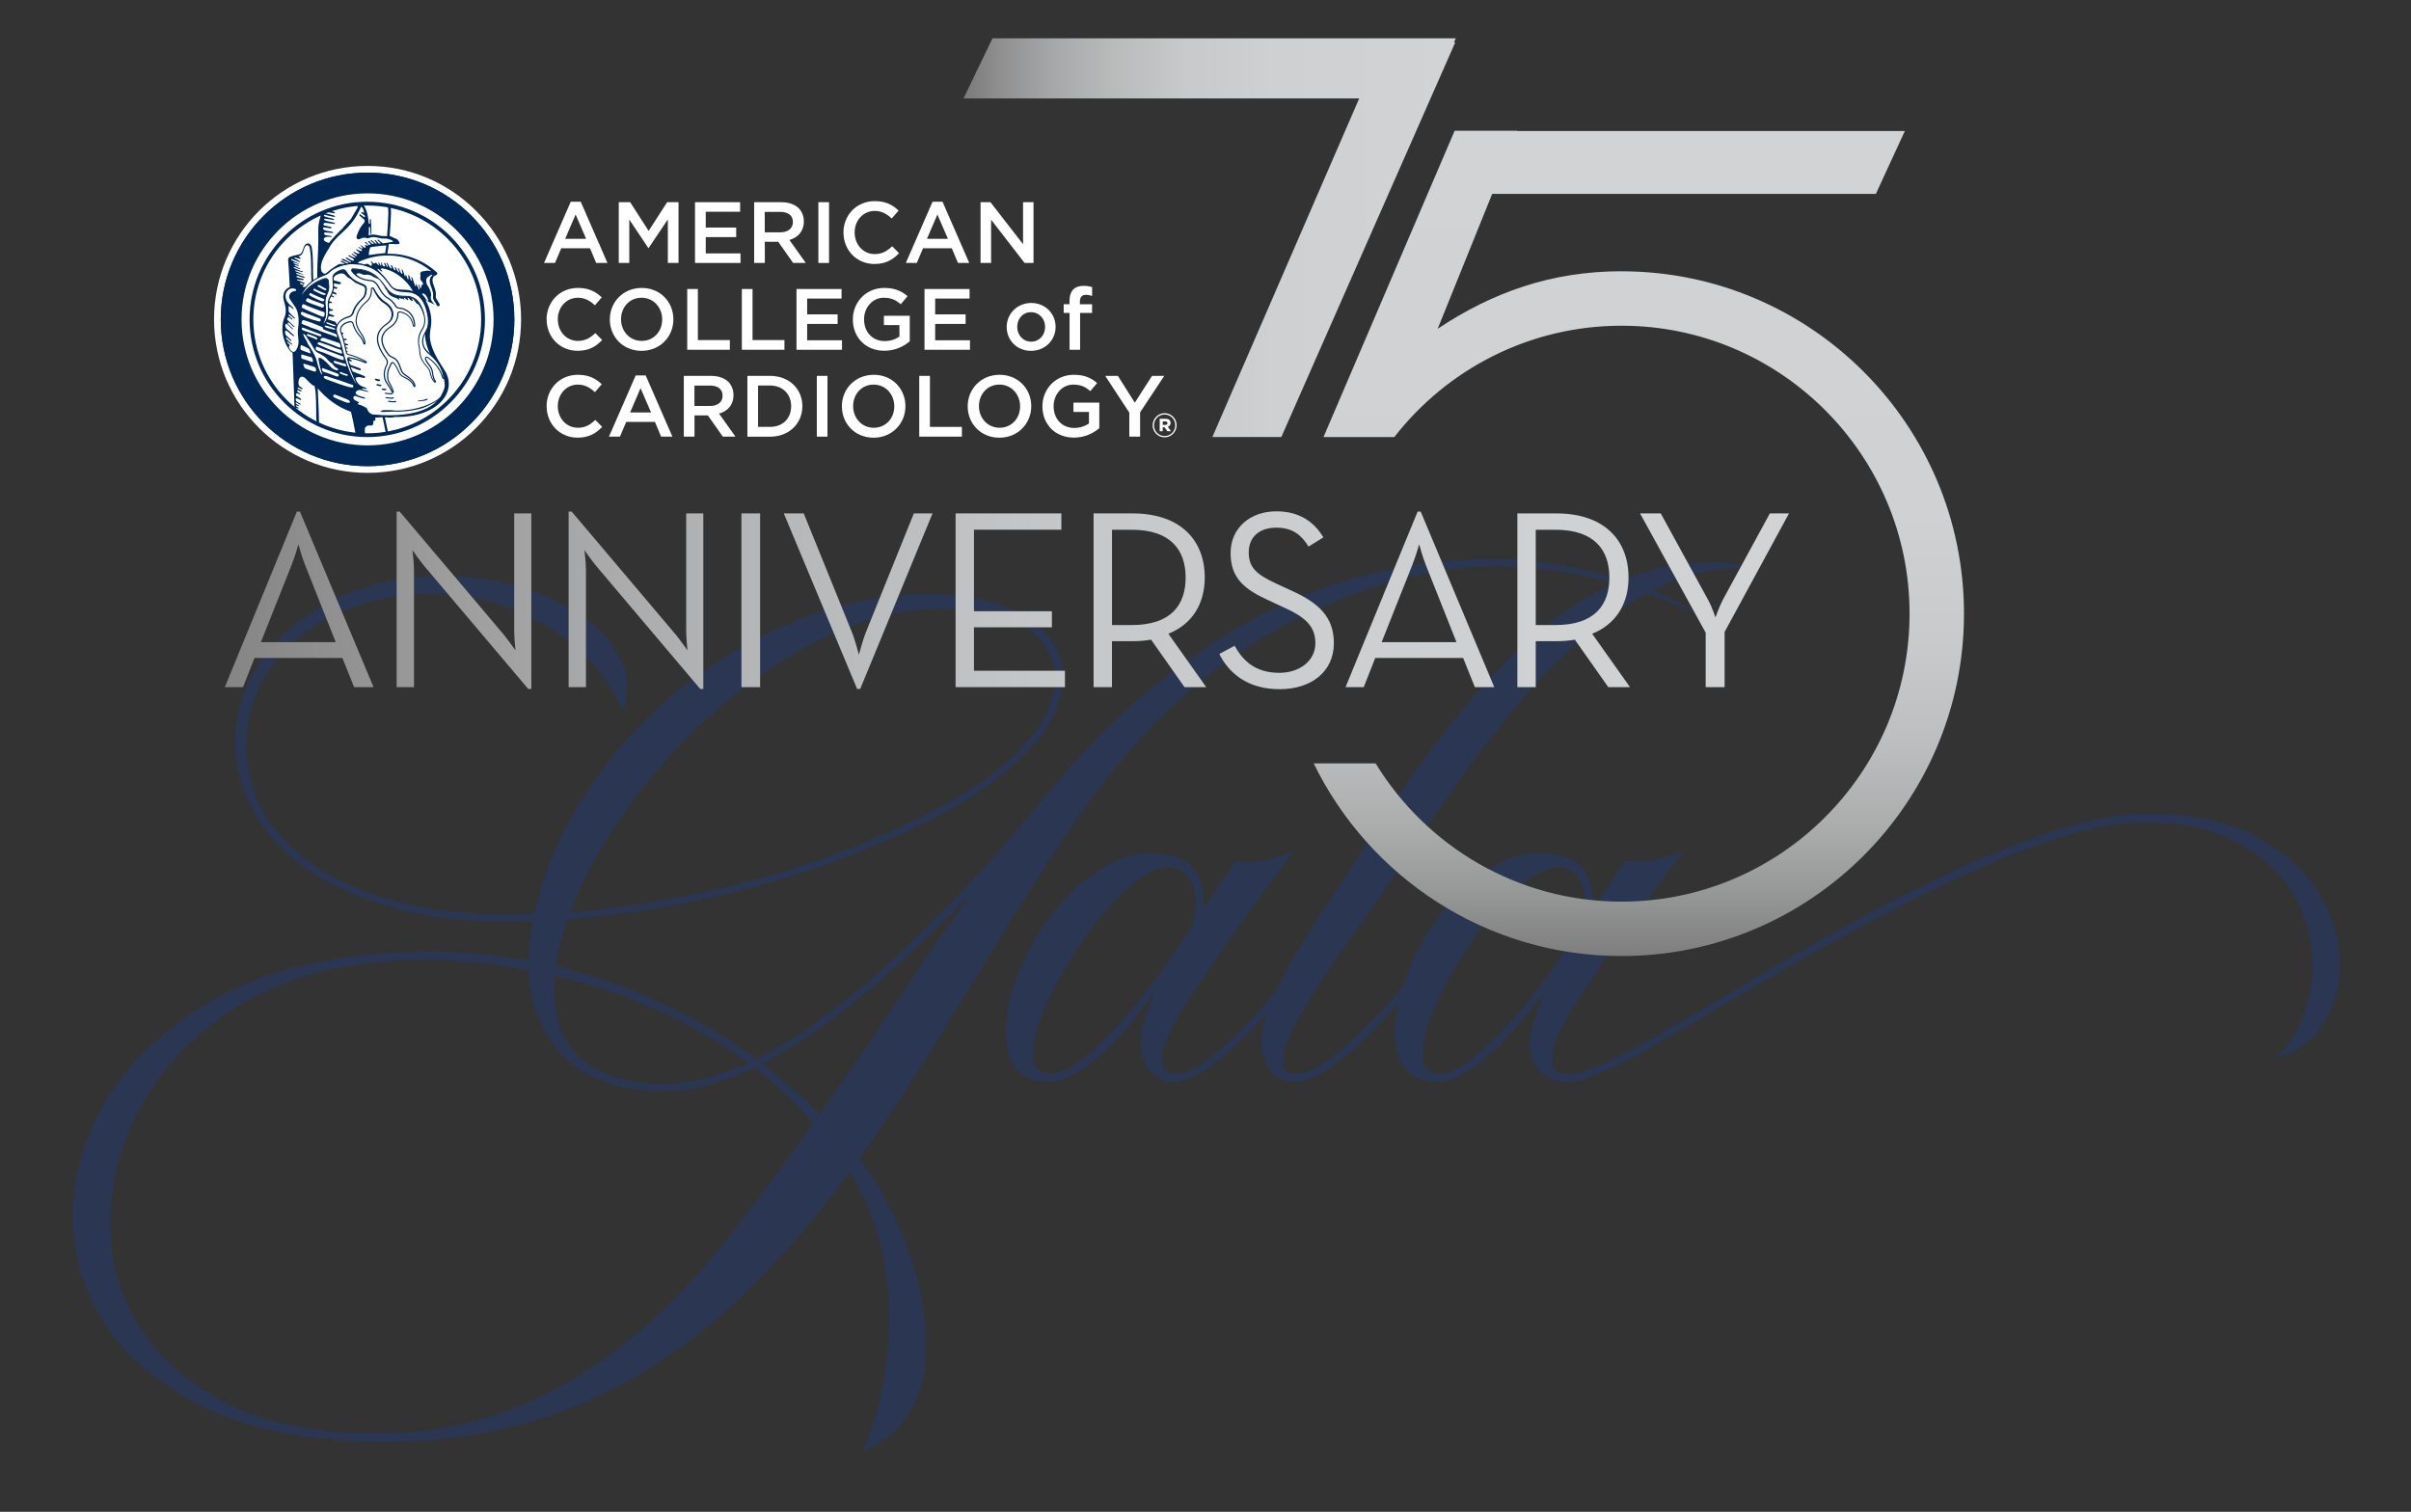 <?xml version="1.0" encoding="UTF-8"?>
<svg id="Layer_1" data-name="Layer 1" xmlns="http://www.w3.org/2000/svg" xmlns:xlink="http://www.w3.org/1999/xlink" viewBox="0 0 497.07 311.72">
  <rect x="0" y="0" width="497.07" height="311.72" fill="#333333" stroke="none"/>
  <defs>
    <style>
      .cls-1 {
        fill: url(#linear-gradient);
      }

      .cls-1, .cls-2, .cls-3, .cls-4, .cls-5, .cls-6, .cls-7 {
        stroke-width: 0px;
      }

      .cls-2 {
        fill: none;
      }

      .cls-3 {
        fill: #28375c;
      }

      .cls-4 {
        fill: url(#linear-gradient-2);
      }

      .cls-5 {
        fill: #002856;
      }

      .cls-6 {
        fill: url(#linear-gradient-3);
      }

      .cls-8 {
        clip-path: url(#clippath);
      }

      .cls-7 {
        fill: #fff;
      }
    </style>
    <linearGradient id="linear-gradient" x1="198.64" y1="49" x2="300.13" y2="49" gradientUnits="userSpaceOnUse">
      <stop offset="0" stop-color="#7a7a7a"/>
      <stop offset=".08" stop-color="#919192"/>
      <stop offset=".19" stop-color="#a8a9aa"/>
      <stop offset=".31" stop-color="#babcbc"/>
      <stop offset=".45" stop-color="#c7c9ca"/>
      <stop offset=".63" stop-color="#ced0d1"/>
      <stop offset="1" stop-color="#d1d3d4"/>
    </linearGradient>
    <linearGradient id="linear-gradient-2" x1="337.87" y1="197.13" x2="337.87" y2="26.95" gradientUnits="userSpaceOnUse">
      <stop offset="0" stop-color="#7a7a7a"/>
      <stop offset="0" stop-color="#7e7e7e"/>
      <stop offset=".08" stop-color="#979898"/>
      <stop offset=".16" stop-color="#acaeae"/>
      <stop offset=".26" stop-color="#bdbebf"/>
      <stop offset=".38" stop-color="#c8cacb"/>
      <stop offset=".54" stop-color="#cfd1d2"/>
      <stop offset="1" stop-color="#d1d3d4"/>
    </linearGradient>
    <linearGradient id="linear-gradient-3" x1="46.36" y1="123.77" x2="368.84" y2="123.77" gradientUnits="userSpaceOnUse">
      <stop offset="0" stop-color="#868586"/>
      <stop offset=".15" stop-color="#9e9e9f"/>
      <stop offset=".33" stop-color="#b4b5b6"/>
      <stop offset=".52" stop-color="#c4c6c7"/>
      <stop offset=".73" stop-color="#cdcfd0"/>
      <stop offset="1" stop-color="#d1d3d4"/>
    </linearGradient>
    <clipPath id="clippath">
      <path class="cls-2" d="M51.85,65.86c0,13.18,10.69,23.87,23.87,23.87s23.87-10.69,23.87-23.87-10.69-23.87-23.87-23.87-23.87,10.69-23.87,23.87"/>
    </clipPath>
  </defs>
  <g style="opacity:.75">
    <path class="cls-3" d="M285.12,117.68c4.88-1.13,10.1-1.87,15.67-2.21,5.56-.34,11.24-.17,17.03.51,5.79.68,11.61,1.96,17.45,3.83,5.84,1.87,11.49,4.51,16.94,7.92-10.22-5.11-20.94-8.48-32.18-10.13-11.24-1.64-22.42-.82-33.54,2.47-11.58,3.52-21.6,8.15-30.05,13.88-8.46,5.73-16.09,12.46-22.9,20.18-4.77,5.34-9.42,11.44-13.96,18.3-4.54,6.87-9.11,14.05-13.71,21.54s-9.28,15.1-14.05,22.82c-4.77,7.72-9.65,15.1-14.64,22.14,2.15,2.72,4.14,5.85,5.96,9.37,1.81,3.52,3.38,7.18,4.68,10.98,1.3,3.8,2.21,7.69,2.72,11.66.51,3.97.54,7.77.09,11.41-.57,3.86-1.9,7.26-4,10.22-2.1,2.95-5.02,5.22-8.77,6.81,3.97-9.76,5.79-19.75,5.45-29.97-.34-10.22-3.07-19.47-8.17-27.75-6.47,8.85-13.25,16.8-20.35,23.84-7.1,7.04-14.73,13-22.9,17.88-8.17,4.88-17.03,8.51-26.56,10.9-9.54,2.38-20.09,3.35-31.67,2.89-13.51-.57-24.6-3.18-33.29-7.83-8.68-4.66-15.13-10.39-19.33-17.2-4.2-6.81-6.21-14.22-6.04-22.22s2.41-15.61,6.73-22.82c4.31-7.21,10.64-13.54,18.99-18.99,8.34-5.45,18.53-9.02,30.56-10.73,6.24-.91,12.52-1.3,18.82-1.19,6.3.11,12.57.74,18.82,1.87,0-1.25.08-2.55.26-3.92.17-1.36.37-2.72.6-4.09-11.47.34-21.2-.65-29.2-2.98-8-2.33-14.45-5.45-19.33-9.37-4.88-3.92-8.34-8.31-10.39-13.2-2.04-4.88-2.78-9.76-2.21-14.64.45-4.2,1.79-8.17,4-11.92s5.19-7.04,8.94-9.88c3.75-2.84,8.17-5.11,13.28-6.81,5.11-1.7,10.73-2.55,16.86-2.55,2.84,0,5.9.28,9.2.85,3.29.57,6.53,1.45,9.71,2.64,3.18,1.19,6.16,2.7,8.94,4.51,2.78,1.82,5.02,3.98,6.73,6.47,2.04,2.95,3.04,5.59,2.98,7.92-.06,2.33-.31,4.29-.77,5.87-1.25-3.18-3.09-6.21-5.53-9.11-2.44-2.9-5.25-5.42-8.43-7.58-3.18-2.15-6.7-3.92-10.56-5.28-3.86-1.36-7.89-2.16-12.09-2.38-5.79-.34-11.07.17-15.84,1.53s-8.94,3.32-12.52,5.87c-3.58,2.55-6.44,5.56-8.6,9.02-2.16,3.46-3.46,7.18-3.92,11.15-.68,4.54-.11,9.17,1.7,13.88,1.81,4.71,5.08,8.94,9.79,12.69,4.71,3.75,10.95,6.73,18.73,8.94,7.77,2.21,17.39,3.15,28.86,2.81,2.04-9.19,5.84-17.91,11.41-26.14,5.56-8.23,12.26-15.38,20.09-21.45,7.83-6.07,16.4-10.78,25.71-14.13,9.31-3.35,18.73-4.74,28.27-4.17,2.16.11,4.37.43,6.64.94,2.27.51,4.43,1.22,6.47,2.13,2.04.91,3.89,2.07,5.53,3.49,1.64,1.42,2.92,3.15,3.83,5.19,1.36,3.06,1.5,6.27.43,9.62-1.08,3.35-2.58,6.21-4.51,8.6-4.66,5.45-10.67,10.22-18.05,14.3-7.38,4.09-15.44,7.72-24.18,10.9-9.08,3.29-18.39,5.93-27.92,7.92-9.54,1.99-18.45,3.26-26.73,3.83-1.25,3.41-2.1,6.64-2.55,9.71,15.21,3.63,29,9.99,41.38,19.07,3.86-1.93,7.75-4.28,11.66-7.07,3.92-2.78,7.75-5.79,11.49-9.02s7.35-6.56,10.81-9.96c3.46-3.41,6.73-6.7,9.79-9.88,4.88-5.22,9.51-10.53,13.88-15.92,4.37-5.39,9.05-10.64,14.05-15.75,7.94-7.83,16.6-14.61,25.97-20.35,9.37-5.73,19.89-9.96,31.59-12.69ZM73.64,295.44c11.35.45,21.54-1.02,30.56-4.43s17.25-8.12,24.69-14.13c7.43-6.02,14.27-12.97,20.52-20.86,6.24-7.89,12.32-16.03,18.22-24.43-3.75-4.31-7.78-8.11-12.09-11.41-3.63,1.7-7.27,3.01-10.9,3.92-3.63.91-7.15,1.19-10.56.85-8.4-.68-14.62-3.32-18.65-7.92-4.03-4.6-6.21-10.24-6.56-16.94-6.36-1.25-12.69-1.96-18.99-2.13-6.3-.17-12.35.25-18.13,1.28-10.1,1.7-18.76,5.17-25.97,10.39-7.21,5.22-12.74,11.32-16.6,18.3-3.86,6.98-5.99,14.33-6.38,22.05-.4,7.72,1.16,14.84,4.68,21.37,3.52,6.53,9.08,12.06,16.69,16.6,7.6,4.54,17.42,7.04,29.46,7.49ZM114.33,201.11c-.23,3.07-.06,5.88.51,8.43.57,2.55,1.64,4.83,3.24,6.81,1.59,1.99,3.69,3.58,6.3,4.77,2.61,1.19,5.85,1.96,9.71,2.3,3.18.23,6.44-.03,9.79-.77,3.35-.74,6.78-1.9,10.3-3.49-5.79-4.31-12.09-7.97-18.9-10.98-6.81-3.01-13.79-5.36-20.94-7.07ZM195.38,125.51c-5.34-.11-10.73.68-16.18,2.38s-10.76,4.09-15.92,7.15c-5.17,3.06-10.13,6.67-14.9,10.81-4.77,4.15-9.14,8.57-13.11,13.28-3.97,4.71-7.49,9.56-10.56,14.56-3.07,5-5.45,9.82-7.15,14.47,8.17-.68,16.91-1.99,26.22-3.92,9.31-1.93,18.45-4.54,27.41-7.83,8.63-3.18,16.6-6.75,23.92-10.73,7.32-3.97,13.2-8.63,17.62-13.96,1.93-2.27,3.35-4.94,4.26-8,.91-3.06.74-5.96-.51-8.68-.8-1.81-1.96-3.32-3.49-4.51-1.53-1.19-3.29-2.15-5.28-2.89-1.99-.74-4.03-1.28-6.13-1.62-2.1-.34-4.17-.51-6.21-.51ZM168.99,229.72c5.33-7.6,10.56-15.27,15.67-22.99,5.11-7.72,10.39-15.32,15.84-22.82-3.07,3.18-6.3,6.41-9.71,9.71-3.41,3.29-6.96,6.53-10.64,9.71-3.69,3.18-7.47,6.13-11.32,8.85-3.86,2.72-7.72,5.11-11.58,7.15,2.04,1.59,4.03,3.24,5.96,4.94,1.93,1.7,3.86,3.52,5.79,5.45Z"/>
    <path class="cls-3" d="M274.97,192.07c-.46.57-.85,1.08-1.19,1.53-.34.46-.74.91-1.19,1.36-1.48,1.93-3.46,4.46-5.96,7.58-2.5,3.12-5.19,6.21-8.09,9.28-2.89,3.07-5.82,5.7-8.77,7.92-2.95,2.21-5.62,3.32-8,3.32-1.36,0-2.5-.34-3.41-1.02-.91-.68-1.62-1.5-2.13-2.47-.51-.96-.85-2.04-1.02-3.24-.17-1.19-.14-2.3.09-3.32.45-2.38,1.42-5.22,2.89-8.51-1.59,2.16-3.32,4.37-5.19,6.64-1.87,2.27-3.8,4.32-5.79,6.13-1.99,1.82-4,3.29-6.04,4.43-2.04,1.14-4.03,1.59-5.96,1.36-3.41-.23-5.67-1.67-6.81-4.34-1.13-2.67-1.42-5.88-.85-9.62.57-3.75,1.87-7.72,3.92-11.92,2.04-4.2,4.57-7.97,7.58-11.32,3.01-3.35,6.36-5.99,10.05-7.92,3.69-1.93,7.52-2.5,11.49-1.7,3.18.57,5.28,1.93,6.3,4.09,1.02,2.16,1.42,4.49,1.19,6.98,2.38-3.52,4.6-6.75,6.64-9.71h3.58c.79,0,1.53-.06,2.21-.17.68-.11,1.45-.31,2.3-.6.85-.28,2.18-.71,4-1.28-2.04,2.61-4.37,5.7-6.98,9.28-2.61,3.58-5.19,7.21-7.75,10.9-2.55,3.69-4.88,7.15-6.98,10.39-2.1,3.24-3.55,5.82-4.34,7.75-.23.57-.48,1.28-.77,2.13-.29.85-.43,1.68-.43,2.47s.2,1.48.6,2.04c.4.57,1.16.85,2.3.85,1.93,0,4.26-1.08,6.98-3.24,2.72-2.16,5.48-4.71,8.26-7.66,2.78-2.95,5.36-5.93,7.75-8.94,2.38-3.01,4.26-5.3,5.62-6.9l2.04-2.55h1.87ZM215.54,221.19c2.15.46,4.71-.51,7.66-2.89,2.95-2.38,5.87-5.25,8.77-8.6,2.89-3.35,5.59-6.81,8.09-10.39,2.5-3.58,4.37-6.33,5.62-8.26.34-1.13.6-2.35.77-3.66.17-1.3.11-2.55-.17-3.75-.28-1.19-.77-2.21-1.45-3.06s-1.7-1.39-3.07-1.62c-1.93-.34-4.17.4-6.73,2.21-2.55,1.82-5.11,4.26-7.66,7.32-2.55,3.06-4.94,6.41-7.15,10.05-2.21,3.63-3.98,7.1-5.28,10.39-1.3,3.29-1.98,6.07-2.04,8.34-.06,2.27.82,3.58,2.64,3.92Z"/>
    <path class="cls-3" d="M271.9,189.01c3.29-4.88,6.81-10.27,10.56-16.18,3.75-5.9,7.77-11.78,12.09-17.62,4.31-5.85,8.94-11.41,13.88-16.69,4.94-5.28,10.19-9.76,15.75-13.45,5.56-3.69,11.49-6.33,17.79-7.92,6.3-1.59,12.97-1.64,20.01-.17-6.24-.23-12.12.82-17.62,3.15-5.51,2.33-10.76,5.51-15.75,9.54-5,4.03-9.74,8.66-14.22,13.88-4.49,5.22-8.71,10.62-12.69,16.18-3.97,5.56-7.78,11.07-11.41,16.52-3.63,5.45-7.04,10.45-10.22,14.98-1.02,1.36-2.3,3.15-3.83,5.36-1.53,2.21-3.06,4.51-4.6,6.9-1.53,2.38-2.92,4.71-4.17,6.98-1.25,2.27-2.1,4.2-2.55,5.79-.34,1.25-.43,2.41-.25,3.49.17,1.08,1.05,1.62,2.64,1.62,1.93,0,4.28-1.08,7.07-3.24,2.78-2.16,5.59-4.71,8.43-7.66,2.84-2.95,5.48-5.93,7.92-8.94,2.44-3.01,4.34-5.3,5.7-6.9l2.04-2.55h1.87c-.46.57-.85,1.08-1.19,1.53-.34.46-.74.91-1.19,1.36-1.48,1.93-3.49,4.46-6.04,7.58-2.55,3.12-5.28,6.21-8.17,9.28-2.89,3.07-5.85,5.7-8.85,7.92-3.01,2.21-5.7,3.32-8.09,3.32-2.04,0-3.6-.71-4.68-2.13-1.08-1.42-1.73-3.04-1.96-4.85-.23-1.7,0-3.69.68-5.96.68-2.27,1.62-4.62,2.81-7.07,1.19-2.44,2.53-4.88,4-7.32,1.48-2.44,2.89-4.68,4.26-6.73Z"/>
    <path class="cls-3" d="M444.22,167.72c7.38.11,13.59,1.34,18.64,3.66,5.05,2.33,9.11,5.22,12.17,8.68,3.07,3.46,5.16,7.24,6.3,11.32,1.13,4.09,1.39,7.98.77,11.66-.62,3.69-2.04,6.92-4.26,9.71-2.21,2.78-5.14,4.57-8.77,5.36,2.38-2.16,4.23-4.85,5.53-8.09,1.3-3.23,2.01-6.61,2.13-10.13.11-3.52-.43-7.04-1.62-10.56-1.19-3.52-3.12-6.7-5.79-9.54-2.67-2.84-6.07-5.19-10.22-7.07-4.14-1.87-9.11-2.92-14.9-3.15-5.22-.23-11.07.63-17.54,2.55-6.47,1.93-13.28,4.51-20.43,7.75-7.15,3.24-14.45,6.87-21.88,10.9-7.44,4.03-14.67,8.09-21.71,12.17-1.25.68-3.07,1.73-5.45,3.15-2.38,1.42-5,2.98-7.83,4.68-2.84,1.7-5.76,3.41-8.77,5.11-3.01,1.7-5.88,3.18-8.6,4.43-1.59.8-3.35,1.53-5.28,2.21-1.93.68-3.86.79-5.79.34-2.04-.45-3.58-1.62-4.6-3.49s-1.25-4-.68-6.38c.45-2.38,1.42-5.22,2.89-8.51-1.59,2.16-3.35,4.37-5.28,6.64-1.93,2.27-3.89,4.32-5.88,6.13-1.99,1.82-4,3.29-6.04,4.43-2.04,1.14-4.03,1.59-5.96,1.36-3.29-.23-5.53-1.67-6.73-4.34-1.19-2.67-1.47-5.88-.85-9.62.63-3.75,1.93-7.72,3.92-11.92,1.99-4.2,4.48-7.97,7.49-11.32,3.01-3.35,6.36-5.99,10.05-7.92,3.69-1.93,7.52-2.5,11.49-1.7,3.18.57,5.3,1.93,6.38,4.09,1.08,2.16,1.5,4.49,1.28,6.98,1.25-1.81,2.41-3.52,3.49-5.11,1.08-1.59,2.07-3.12,2.98-4.6h3.58c.79,0,1.53-.06,2.21-.17.68-.11,1.47-.31,2.38-.6.91-.28,2.27-.71,4.09-1.28-2.04,2.61-4.37,5.7-6.98,9.28-2.61,3.58-5.19,7.21-7.75,10.9-2.55,3.69-4.88,7.15-6.98,10.39-2.1,3.24-3.55,5.82-4.34,7.75-.68,1.48-1.05,2.98-1.11,4.51-.06,1.53.6,2.53,1.96,2.98,1.36.34,2.95.17,4.77-.51,1.81-.68,3.35-1.3,4.6-1.87,2.61-1.25,5.48-2.75,8.6-4.51,3.12-1.76,6.13-3.49,9.03-5.19,2.89-1.7,5.5-3.24,7.83-4.6,2.33-1.36,4-2.38,5.02-3.06,6.92-4.09,14.07-8.14,21.46-12.17,7.38-4.03,14.64-7.66,21.79-10.9s14.05-5.87,20.69-7.92c6.64-2.04,12.8-3.01,18.48-2.89ZM295.91,221.19c2.15.46,4.68-.51,7.58-2.89s5.82-5.25,8.77-8.6c2.95-3.35,5.68-6.81,8.17-10.39,2.5-3.58,4.37-6.33,5.62-8.26.34-1.13.57-2.35.68-3.66.11-1.3.03-2.55-.25-3.75-.29-1.19-.77-2.21-1.45-3.06-.68-.85-1.65-1.39-2.9-1.62-1.93-.34-4.17.4-6.73,2.21-2.55,1.82-5.11,4.26-7.66,7.32-2.55,3.06-4.94,6.41-7.15,10.05-2.21,3.63-3.98,7.1-5.28,10.39-1.3,3.29-1.98,6.07-2.04,8.34-.06,2.27.82,3.58,2.64,3.92Z"/>
  </g>
  <g>
    <polygon class="cls-1" points="299.77 8.75 300.02 8.75 264.17 90.11 249.95 90.11 280.22 20.3 198.64 20.3 204.62 7.9 300.13 7.9 299.77 8.75"/>
    <path class="cls-4" d="M334.3,55.93c-14.47,0-26.69,4.38-37.9,11.87l11.24-27.82h79.1l5.98-12.97h-79.94l.02-.05h-12.9l-27.04,63.16h14.6c10.87-13.97,27.83-22.96,46.85-22.96,32.75,0,59.38,26.64,59.38,59.37s-26.63,59.38-59.38,59.38c-21.44,0-40.26-11.42-50.7-28.5h-12.77c11.47,23.5,35.61,39.72,63.47,39.72,38.93,0,70.6-31.65,70.6-70.6s-31.67-70.59-70.6-70.59Z"/>
    <path class="cls-6" d="M46.36,141.68h3.74l2.37-6.01h18.12l2.42,6.01h4l-15.17-36.2h-.63l-14.86,36.2ZM53.79,132.41l6.32-15.91c.68-1.69,1.42-4.27,1.42-4.27,0,0,.68,2.58,1.37,4.27l6.32,15.91h-15.44ZM108.91,142.05h.63v-36.2h-3.53v24.18c0,1.53.26,4.06.26,4.06,0,0-1.48-2.11-2.48-3.32l-21.39-25.29h-.63v36.2h3.58v-24.18c0-1.53-.32-4.06-.32-4.06,0,0,1.47,2.11,2.48,3.32l21.39,25.29ZM144.37,142.05h.63v-36.2h-3.53v24.18c0,1.53.26,4.06.26,4.06,0,0-1.48-2.11-2.48-3.32l-21.39-25.29h-.63v36.2h3.58v-24.18c0-1.53-.32-4.06-.32-4.06,0,0,1.47,2.11,2.48,3.32l21.39,25.29ZM152.86,141.68h3.85v-35.83h-3.85v35.83ZM176.72,142.05h.63l14.91-36.2h-3.85l-9.8,24.29c-.74,1.79-1.53,4.85-1.53,4.85,0,0-.79-3.06-1.53-4.85l-9.85-24.29h-4.11l15.12,36.2ZM197.01,141.68h22.55v-3.37h-18.76v-8.96h16.07v-3.32h-16.07v-16.81h18.02v-3.37h-21.81v35.83ZM240.9,130.67c4.95-2,7.48-6.22,7.48-11.59,0-7.75-5.06-13.22-14.86-13.22h-8.06v35.83h3.79v-9.48h4.27c1.26,0,2.58-.1,3.79-.32l6.9,9.8h4.48l-7.8-11.01ZM229.26,128.88v-19.65h4.06c8.06,0,11.12,4.21,11.12,9.85s-3,9.8-11.12,9.8h-4.06ZM263.88,142.1c6.43,0,11.12-3.58,11.12-9.48,0-5.37-3.06-8.33-9.01-10.96l-2.85-1.32c-4-1.84-5.69-3.27-5.69-6.43s2.16-5.11,5.69-5.11,5.27,1.69,6.64,3.9l3.06-1.9c-1.9-3.16-4.9-5.37-9.7-5.37-5.37,0-9.43,3.42-9.43,8.59s2.79,7.48,7.9,9.8l2.84,1.32c4.48,2,6.74,3.85,6.74,7.48s-3.27,6.11-7.43,6.11c-5.06,0-7.54-2.58-9.22-5.58l-3.16,1.69c1.9,3.79,5.64,7.27,12.49,7.27ZM277.42,141.68h3.74l2.37-6.01h18.12l2.42,6.01h4l-15.17-36.2h-.63l-14.86,36.2ZM284.85,132.41l6.32-15.91c.68-1.69,1.42-4.27,1.42-4.27,0,0,.68,2.58,1.37,4.27l6.32,15.91h-15.44ZM328.27,130.67c4.95-2,7.48-6.22,7.48-11.59,0-7.75-5.06-13.22-14.86-13.22h-8.06v35.83h3.79v-9.48h4.27c1.26,0,2.58-.1,3.79-.32l6.9,9.8h4.48l-7.8-11.01ZM316.62,128.88v-19.65h4.06c8.06,0,11.12,4.21,11.12,9.85s-3,9.8-11.12,9.8h-4.06ZM351.66,141.68h3.9v-11.38l13.28-24.45h-3.95l-9.69,17.81c-.74,1.42-1.53,3.64-1.53,3.64,0,0-.74-2.27-1.53-3.64l-9.75-17.81h-4.27l13.54,24.61v11.22Z"/>
  </g>
  <g>
    <path class="cls-7" d="M107.43,65.86c0,17.47-14.17,31.64-31.65,31.64s-31.65-14.17-31.65-31.64,14.17-31.65,31.65-31.65,31.65,14.17,31.65,31.65"/>
    <path class="cls-7" d="M105.65,65.85c0,16.5-13.37,29.87-29.87,29.87s-29.88-13.38-29.88-29.87,13.38-29.87,29.88-29.87,29.87,13.38,29.87,29.87"/>
    <path class="cls-5" d="M75.78,96.12c-16.69,0-30.26-13.58-30.26-30.26s13.58-30.26,30.26-30.26,30.26,13.57,30.26,30.26-13.57,30.26-30.26,30.26M75.78,36.37c-16.26,0-29.49,13.23-29.49,29.48s13.23,29.49,29.49,29.49,29.49-13.23,29.49-29.49-13.23-29.48-29.49-29.48"/>
    <path class="cls-5" d="M106.04,65.86c0,16.71-13.55,30.26-30.26,30.26s-30.27-13.55-30.27-30.26,13.55-30.27,30.27-30.27,30.26,13.55,30.26,30.27"/>
    <path class="cls-7" d="M77.02,66.61c-.36-.09-2.87-1.13-2.91-1.16-.2-.16-.04-.47.35-.32.15.06,2.59,1,2.78,1.06.26.08.31.54-.22.42"/>
    <path class="cls-7" d="M102.15,65.85c0,14.56-11.81,26.36-26.37,26.36s-26.37-11.8-26.37-26.36,11.81-26.37,26.37-26.37,26.37,11.8,26.37,26.37"/>
    <path class="cls-5" d="M75.78,92.6c-14.75,0-26.76-12-26.76-26.75s12-26.76,26.76-26.76,26.76,12.01,26.76,26.76-12,26.75-26.76,26.75M75.78,39.87c-14.33,0-25.98,11.66-25.98,25.99s11.66,25.97,25.98,25.97,25.98-11.65,25.98-25.97-11.65-25.99-25.98-25.99"/>
    <path class="cls-7" d="M99.59,65.86c0,13.18-10.69,23.87-23.87,23.87s-23.87-10.69-23.87-23.87,10.69-23.87,23.87-23.87,23.87,10.69,23.87,23.87"/>
    <g class="cls-8" >
      <path class="cls-5" d="M68.67,38.86c.18.03.48-.09.43-.19-.05-.1-.1-.07-.3-.06-.26,0-.31.23-.13.26"/>
      <path class="cls-5" d="M70.01,41.99c.16.11,1.06.25,1.32.26.27,0,.22-.21.11-.19-.11.02-1.53-.31-1.71-.31-.17,0-.43-.15-.55-.19-.12-.04-.38-.16-.29,0l-.04.09c.11.12,1,.23,1.17.35"/>
      <path class="cls-5" d="M70.27,40.37s-.08-.28-.25-.27c-.17,0-.3.11-.38.12-.28.05.63.15.63.15"/>
      <path class="cls-5" d="M69.04,39.46c-.21.16.41.04.34-.03-.06-.07-.24-.04-.34.03"/>
      <path class="cls-5" d="M69.31,40.02c.01-.09-.14-.15-.24-.07l-.03.06c-.02.21.22.22.22.22,0,0,.04-.13.05-.21"/>
      <path class="cls-5" d="M87.99,82.5c.21-.12.29-.34.08-.28-.22.06-1.36.44-1.58.34-.16-.08-.5.19-.23.2.27.01,1.53-.15,1.73-.27"/>
      <path class="cls-5" d="M69.28,40.64c.12.08.69.31.84.34.15.03.65-.09.32-.14-.32-.06-.74-.28-.92-.3-.18-.02-.34.03-.24.1"/>
      <path class="cls-5" d="M72.96,40.83c.15.03.41-.13.41-.13,0,0-.3.08-.33-.06-.03-.21-.23.16-.08.19"/>
      <path class="cls-5" d="M70.29,41.47c.13.06.41.19.55.16.14-.03.35-.15.26-.19-.09-.04-.44,0-.66-.11-.26-.12-.27.08-.15.14"/>
      <path class="cls-5" d="M90.74,81.95c.15-.3-.07.1-.37.31-3.93,2.71-9,2.43-9.28,2.35-.28-.07-2-.04-2.16-.03-.16,0-.24.17-.34.19-.1.02-.39.11-.01.16.38.05,2.17-.07,2.32-.06,3.18.12,5.61-.54,6.17-.71.56-.16,3.25-1.35,3.68-2.22"/>
      <path class="cls-5" d="M73.47,56.6c-.05-.19.17-.16.4-.26.23-.1,1.06.41,1.39.33.33-.08,1.03-.06,1.45.25.42.31,1.38.66,1.58.68.21.02.38.26.25.36-.13.1.7,1,.75,1.23.04.24.46.67.76,1.27.31.61,1.55.98,1.74,1.03.19.05.3.32.5.28.2-.04-.02-.24-.03-.32-.02-.08.12-.04.25.02.13.06.27.24.29.15.02-.09.06-.09.24-.03.17.07.19.19.3.21.11.02.07-.05-.03-.18-.1-.12.04-.25.17-.17.14.08.43.45.61.44.18-.01-.02-.22-.07-.37-.05-.16.16-.15.26,0,.1.14.48.53.73.54.25.02-.05-.28-.04-.44.01-.17.13-.07.26.09.13.16.76,1.08.91.99.15-.09.93,1.34,1.11,1.98.17.64.39.53.36.42-.93-3.38-2-3.6-2.35-3.84-.35-.24-5.16-1.31-5.21-1.56-.05-.26-1-1.36-1-1.36,0,0-.69-.94-.82-1.06-.13-.12-1.76-1.22-2.21-1.42-.44-.21-.81-.22-1.6-.43-.79-.2-.81-.24-1.2-.34-.38-.1-.88.52-.97.7.36.36.9.92,1.34,1.43.28.08.55.15.59.15.08-.01-.66-.6-.71-.79"/>
      <path class="cls-5" d="M79.53,80.18c-.26-.02-.38-.03-.6-.06-.23-.03-.34.18-.16.25.17.07.49.12.69.09.2-.03.35-.25.08-.27"/>
      <path class="cls-5" d="M78.18,78.59c.25-.07.17-.22.16-.28,0-.06-.67-.18-.79-.22-.22-.08-.39.23-.13.31.26.08.52.26.77.19"/>
      <path class="cls-5" d="M78.61,79.37c-.25-.03-.57-.14-.75-.17-.24-.04-.37.23-.18.27.2.05.69.18.79.17.1-.02.28-.26.14-.27"/>
      <path class="cls-5" d="M79.31,81.15c.12.08,1.28.2,1.46.15.18-.05.28-.17.27-.23,0-.06-.16-.1-.35-.02-.19.07-.97-.03-1.09-.06-.2-.05-.4.08-.28.16"/>
      <path class="cls-5" d="M79.47,82.06c.12.08,1.29.2,1.46.15.18-.05.28-.17.27-.23,0-.06-.16-.1-.35-.02-.19.08-.97-.03-1.09-.06-.2-.05-.4.08-.28.16"/>
      <path class="cls-5" d="M79.98,82.8c.12.08,1.28.2,1.46.15.18-.05.28-.17.27-.23,0-.06-.16-.1-.35-.02-.19.08-.97-.03-1.09-.06-.2-.05-.4.08-.28.16"/>
      <path class="cls-5" d="M90.01,56.13h0c-3.15-2.82-6.78-3.89-10.15-3.81.1-.57.2-1.26.29-2.03.4.03,1.22.04,1.76.06.27,0,.53-.13.47-.28-.07-.14-.34-.76-.75-.85-.22-.05-.88-.43-1.3-.56.14-1.57.25-3.28.28-4.8.06-3.31-1.79-5.89-4.71-6-.51-.02-.74-.34-.62-.95.19-1,.61-2.29.94-3.31.17-.53-.14-1.04-.64-.95-.35.06-.67.09-.99.02-.3-.06-.69.17-.69.17-.41.16-.58.54-.67.82-.09.28-.74,1.9-.85,2.15-.1.25-.2,1.34-.43,1.03-.16-.21-.28-.25-.36-.33-.13-1.09-.22-2.17-.31-2.66-.12-.69-.79-.83-1.22-.3-.19.24-.36.47-.58.69-.24.24-.52.29-.84.22-.33-.07-.64.06-.86.31-.24.26-.68.35-.99.16-.22-.14-.43-.28-.68-.33-.25-.04-.4.11-.38.31.12,1.1.29,2.24.37,3.19l.1,1.87c0,.82-.02,1.64-.07,2.19-.07.75-.11,1.46-.05,1.97.04.37-.02.63-.11.93-.24.8-.37,1.52-.35,2.55.03,1.03.01,2.59-.04,3.99-.04,1.4-.24,3.88-.17,5.96,0,0,.02,0,.03-.02-.31.18-.61.39-.9.6.03-.02.05-.04.08-.06v-.02c-.19-2.09.07-4.67-.35-7.03-.2-1.12-1.29-1.11-1.64-.06-.11.34-.18.56-.3.86-.17.42-.41.6-.89.69-.59.11-1.28.29-1.71.48-.22.1-.35.34-.32.69.09.84.2,2.86.33,5.52-.3.09-.58.26-.8.52-.52.59-.69,1.4-.35,2.51.49,1.59.4,2.39,0,3.39-.78,1.97-.35,4.75,1.22,6.71.03.04.06.07.09.1.14.15.29.24.44.28,0,0-.01,0-.02,0,.23,5.91.41,11.44.47,13.69,0,.31.19.66.55.94.51.39,1.15.09,1.44-.25.29-.35.67-.12.69.38.02.43.37.72.6.93.21.18.52.41.8.62.45.36.92.24.94-.09-.02-2.43-.15-6.28-.3-8.86-.04-.05-.08-.09-.12-.14,1.83,2.21,4.18,3.99,6.98,4.98h0c.57,2.25,1.28,6.5,1.3,6.6.07.47.55.92,1.4.98.53.04,1.06-.24,1.52-.32.46-.08.87.09,1.25.31.63.36,1.61.42,2.27.1.41-.2.52-.52.44-.81,0,0,0,.02,0,.03l-1.19-5.75.21-.02c.64.11,1.29.09,1.93-.07,2.43.06,4.7-.35,6.54-1.17,1.75-.77,3.08-1.88,3.82-3.2.59-1.04.79-2.16.6-3.26-.12-.68-.39-1.36-.81-2.01l-.05-.07c-1.28-1.99-2.51-3.91-2.91-6.13-.16-.89-.01-1.86.16-2.88.12-.74.09-1.57-.05-2.41-.18-1.02-.55-2.05-1.05-2.91,0,0,1.31.59,2.38,1.15h0c.4.2.63-.1.48-.42-.09-.18-.26-.45-.45-.73-.2-.29-.35-.55-.3-.89.09-.52-.06-1.23-.41-2.09-.55-1.35-.23-2.04.46-2.22.29-.08.33-.4.12-.59M80.33,91.86s-.01-.04-.02-.05c0,.01,0,.03.02.05M79.41,52.2c-.69.02-2.7.28-3.37.4-.05-.25.14-1.54.4-1.64.27-.02,1.86-.27,2.1-.27.47-.01.73-.1,1.1-.09-.07.6-.14,1.14-.22,1.61M67.54,48.83c.11-.01.25-.05.64.03.39.07.14-.17.02-.2-.13-.04-.41-.09-.74-.12-.9-.1-.69-.61-.41-.61s1.15.07,1.48.1c.32.03.19-.16-.03-.24-.21-.08-.91-.13-1.21-.2-.96-.25-.73-.74-.49-.7.24.05,1.08.13,1.35.2.27.07.26-.26-.04-.32-.3-.07-1.16-.26-1.28-.29-.13-.03-.37-.51.32-.53.32,0,1.41.19,1.73.22.33.03.28-.08.05-.21-.22-.13-1.38-.32-1.72-.44-.34-.11-.63-.46-.1-.41.53.05,1.05.16,1.49.23.45.06.28-.21.04-.25-.24-.04-1.22-.32-1.55-.4-.34-.09-.39-.44-.18-.39.21.05,1.55.36,1.9.41.36.06.37-.18,0-.29-.37-.11-1.61-.44-2.01-.54-.39-.1-.32-.32-.05-.28.27.04,1.68.31,2.11.38.42.07.11-.28-.13-.36-.25-.07-1.55-.27-1.81-.43-.26-.16-.27-.36,0-.23.25.13.93.04.8-.06-.13-.09-.31-.29-.11-.27.2.02.49.17.73.22.24.05.22-.04-.04-.2-.26-.16-.76-.21-1.01-.29-.24-.07-.39-.42-.16-.37.24.05.9.28,1.32.37.42.1.27-.13-.03-.17-.29-.04-.93-.35-1.47-.58-.53-.22-.25-.33.06-.3.33.03.75.27.9.33.16.06.37,0,.04-.12-.34-.11-.73-.36-1.01-.43-.27-.07-.31-.29.04-.27.35.03,1.03.28,1.4.36.36.08.55-.15.13-.23-.42-.07-1.33-.46-1.48-.49-.15-.03-.25-.27-.05-.25.21.02.79.21.97.23.18.03.35-.12-.09-.16-.44-.04-.59-.24-.97-.38-.37-.14-.08-.3.13-.28.21.02.73.19,1.06.27.33.09.17-.15-.15-.2-.33-.06-.99-.35-1.25-.5-.25-.16-.24-.22.06-.18.3.03.73.22,1.13.32.4.1.5-.11.23-.18-.27-.07-1.15-.46-1.31-.52-.15-.06-.29-.21-.09-.19.21.02.67.17.92.27.25.1.56-.13.24-.25-.31-.12-.98-.32-1.29-.44-.31-.12-.16-.26.04-.27.2,0,.97.26,1.26.27.29,0,.23-.18-.06-.19-.29,0-1.08-.36-1.28-.53-.21-.17-.09-.16.15-.14.24.02.51.11.69.14.18.02.39-.1,0-.15-.38-.05-.5-.2-.77-.27-.27-.07-.22-.25-.1-.27.11-.02.29.04.42.07.12.03.75-.05.3-.11-.44-.07-.35-.2-.61-.33-.26-.13-.43-.13-.24-.19.19-.06.33.03.68.08.35.05.64.18.58-.02-.06-.19-.27-.07-1.06-.27-.79-.21-.54-.25-.43-.45.08-.14.27-.06.41-.1.4.21.94.1,1.25-.24.1-.11.31-.29.61-.23.44.09.79,0,1.08-.29.17-.17.31-.36.44-.53l.15-.18c.14-.18.31-.26.46-.22.14.04.25.18.29.4.05.28.1.76.16,1.33.06.64.14,1.36.24,2.05.09.58.41.65.51.66.25.02.47-.18.55-.48,0-.01,0-.03,0-.05.07.03.2-.1.16-.18-.04-.1.09-.29.15-.34.07-.05.16-.25.13-.37-.04-.12.11-.4.24-.64.1-.19.02-.37-.05-.55.06-.19.12-.38.19-.56.05.06.13.01.24.08.12.08.43-.21.44-.35,0-.14.25-.71.34-.87.06-.12.19-.45.2-.68.38.08.75.03,1.04-.02.11-.02.21,0,.28.09.05.06.08.13.09.21.02.1,0,.21-.03.32l-.1.33c-.31.98-.66,2.09-.83,3.01-.04.21-.04.39-.02.55.03.15.08.28.17.39.16.2.39.3.71.32,2.24.09,3.88,1.76,4.31,4.23.08.47.12.98.11,1.51-.03,1.44-.12,3.1-.27,4.72-.2-.02-.4-.04-.6-.03-.35.01-.69-.03-.99-.11-.93-.25-1.64-.27-2.16-.03,0,0-.02,0-.03.01.04-.6.06-1.21.05-1.73.04-.02.1.01.14,0,.13-.02.16.13.16.3,0,.15,0,.93.04,1.11.03.17.19.03.17-.08-.02-.11.01-.29,0-.61,0-.31-.03-1.24-.06-1.52-.02-.23,0-.54-.06-.76-.07-.22-.21-.07-.2.1.02.16-.02.38.02.65.03.22-.08.1-.24.09-.01-.19-.04-.38-.06-.57-.03-.31-.07-.59-.12-.87-.17-.95-.44-1.7-.8-2.21-.15-.21-.34-.33-.54-.35-.03-.22-.23-.19-.3-.2-.07-.02-.22-.21-.21-.28.02-.07.22-.21-.09-.32-.31-.11-.29-.02-.38.06-.09.09-.48.09-.27.21.21.12.59.3.53.37-.06.07-.09.16-.23.11-.14-.05-.5-.13-.64-.16-.14-.03-.26.1-.09.16.17.06.6-.05.72.08.05.05.29-.01.15.73-.08.16-1.36,2.28-1.34,2.3-.08.1-1.73,1.83-1.72,1.94-.17.16-.35.33-.54.5-.33.29-2.01,2.07-2.3,2.51-.1-.04-.28-.11-.48-.19-.91-.36-.63-1.03.15-1.1M67.74,51.37c.63-1.35,1.71-2.42,2.77-3.37,2.11-1.89,3.02-3.36,3.89-5.26.04-.08.09-.12.11-.12.03,0,.34.43.38.51-.05.03.24.61.14.7-.1.09-.22-.05-.39-.12-.17-.07-.23.15-.06.28.17.13.52.36.59.44.07.07.14.4-.03.35-.17-.05-.57-.35-.79-.54-.22-.19-.33.15-.2.23.13.08.72.67.92.78.2.1.06.27.09.54-.78.86-1.32,1.83-1.64,2.95-.02.08-.03.17-.02.24.02.11.08.22.17.28.15.12.36.12.55.01.42-.25,1.03-.35,1.3-.2.27.15.54.03.75-.06h.02c.4-.19,1.01-.17,1.8.05.36.1.74.14,1.14.13.2,0,.39,0,.58.03l.72.2c.18.08.35.18.5.3-.04.08-.07.14-.17.16-.21.06-1.62.24-1.62.25-.1.02-.2.04-.3.05-.23-.22-.83-.59-.91-.73-.09-.14-.29.02-.17.13.12.11.51.46.67.62-.09,0-.24,0-.42.01-.01-.01-.03-.02-.04-.03-.19-.16-.47-.46-.62-.62-.16-.16-.32.03-.17.13.15.1.37.45.41.53,0,.01,0,.02,0,.02-.05,0-.09.01-.14.01-.07-.02-.15-.05-.2-.1-.12-.11-.53-.45-.67-.56-.15-.1-.36-.03-.28.05.08.08.58.41.64.56.02.05,0,.09-.04.11-.03,0-.06,0-.09.01-.07,0-.18-.04-.26-.11-.19-.16-.47-.47-.61-.53-.14-.07-.21.1-.08.24.12.14.36.23.42.41.01.04,0,.08,0,.11,0,0-.01,0-.01,0-.08.02-.17.05-.25.08-.04-.01-.07-.03-.11-.06-.18-.16-.32-.39-.5-.49-.18-.1-.36-.06-.24.07.12.14.58.35.6.47.01.05,0,.11-.04.14-.02,0-.03.02-.05.03-.04,0-.07,0-.11-.04-.11-.1-.11-.07-.29-.17-.18-.09-.14.28.04.41.01,0,.02.02.03.02-.09.07-.17.14-.26.22-.21-.19-.68-.5-.68-.5,0,0-.33-.07-.15.06.18.13.49.42.38.54-.11.12-.47-.14-.65-.24-.18-.09-.29-.01-.18.09.12.11.63.27.69.46.07.18-.04.3-.28.21-.24-.08-.52-.19-.73-.32-.21-.12-.17.13-.06.2.11.08.69.48.56.64-.13.15-.79-.15-.98-.28-.18-.12-.34.03-.2.14.14.1.86.49.72.64-.13.15-.79-.28-.94-.41-.15-.13-.26-.02-.14.12.12.14.85.49.72.64-.13.15-.99-.34-1.21-.46-.22-.13-.33.12-.12.21.21.09,1.26.61,1.01.85-.25.24-1-.37-1.32-.54-.32-.16-.45.01-.23.17.22.16.73.45.87.58.15.14.19.32-.09.18-.28-.14-1.32-.73-1.54-.72-.23,0-.26.17-.02.29.25.12,1.03.36,1.18.53.16.16-.13.15-.37.07-.24-.08-.86-.49-1.01-.46-.16.03-.39,0-.1.18.28.18.92.32.71.39-.21.07-.65.05-1,.05-.28,0-1.94,1.16-2.87,1.97-.91.23-1.52-1.2-.39-3.39.01-.1.9-1.58.93-1.64M65.57,58.82c.06-.05.16-.08.25-.03.2.1,1.23.65,1.39.75.08.05.12.13.08.2-.04.08-.17.14-.37.07-.17-.06-.52-.26-.83-.43-.22-.13-.44-.25-.53-.28-.08-.03-.1-.08-.1-.11,0-.06.03-.13.09-.18M64.65,59.63s.03-.08.08-.1c.07-.02.16-.01.23.06.08.09,1.72.83,1.99.9.24.06.22.13.22.15,0,.05-.08.19-.39.18-.34-.01-1.28-.49-1.81-.77l-.32-.17c-.11-.05-.01-.22,0-.25M69.08,67.02c.16.05.18.11.17.15-.02.09-.21.12-.43.07-.22-.05-.63-.21-.96-.34-.19-.07-.35-.14-.42-.15-.1-.04-.16-.11-.17-.17-.01-.05,0-.09.04-.12.03-.03.1-.04.21.02.2.1,1.26.45,1.56.54M66.39,75.97s0-.04.01-.05c.05-.05.24,0,1.47.47.35.14.69.27.77.29.18.04,1.14.38,1.19.54.02.06.04.14,0,.2-.03.05-.12.21-.19.23-.12.03-.98-.31-.98-.31-.58-.24-1.7-.62-1.88-.65-.29-.06-.39-.41-.38-.57,0-.05,0-.1-.01-.16M70.35,77.11l-.2-.12c-.11-.05-.12-.13-.12-.16,0-.05.03-.09.08-.12.06-.03.17-.04.27.04.04.03.15.07.26.12.27.11,1.07.35,1.08.4,0,.04,0,.11-.05.17-.03.04-.08.07-.14.07-.1,0-1-.29-1.18-.4M71.41,75.45s-.06.1-.2.1c-.18,0-1.69-.5-1.95-.59l-.11-.04-.08-.02c-.1-.01-.21-.03-.24-.2,0-.06-.03-.29.03-.31.12-.05,1.7.52,1.88.54.22.02.42.04.5.11.1.08.2.34.18.41M70.78,74.24c-.3.02-1.94-.59-2.15-.71-.07-.04-.32-.15-.6-.27-.66-.28-1.27-.52-1.4-.58-.71-.28-1.62-.33-1.54-.87.01-.08.1-.3.15-.33.03-.02.09-.04.18.02.05.03.22.1.41.16.29.1,1.24.52,1.57.61.31.09,2.84,1.09,2.95,1.11.19.04.37.08.47.18.03.03.05.07.05.11,0,.04,0,.14,0,.18-.03.13.12.38-.09.4M62.22,67.72c.02-.09.05-.26.31-.14.1.04,3.52,1.33,3.67,1.38.03,0,.08.25.07.28-.02.08-.2.13-.32.09l-2.36-.83c-.65-.19-1.26-.39-1.36-.57-.05-.1-.02-.15,0-.21M62.08,71.15c.15,0,1.4.62,1.53.72.29.23.43.98.45,1,.1.1-.87-.29-1.05-.35-.35-.11-.94-.34-1.01-.43-.06-.09-.08-.31-.05-.36.03-.05,0-.59.14-.58M62.09,73.51c.03-.07.04-.43.11-.43.04,0,1.91.55,1.96.57.37.18.36.91.36.91-.03.05-.07.07-.12.08-.09.01-1.56-.5-1.69-.54-.14-.03-.44-.1-.51-.16-.05-.05-.13-.35-.1-.43M63.24,69.14c0-.06.05-.24.16-.27.12-.03,1.21.41,1.45.51.27.12.44.19.49.24.06.06.07.15.06.21-.01.05-.05.2-.09.21-.03.01-.08,0-.15-.06-.16-.15-1.91-.73-1.93-.84M70.52,72.67c.02.12,0,.22-.08.26-.08.05-3.18-1.11-3.33-1.23-.04-.03-1.45-.62-1.64-.77-.05-.04.09-.26.12-.3.06-.08.18-.12.3-.04.11.07,1.6.51,1.85.61l.42.18c.31.14,1.38.53,1.51.57l.1.02c.1.02.23.04.48.16.27.14.26.5.27.54M70.26,71.58c-.03.12-.25.11-.3.08,0,0-2.79-1.11-3.04-1.17-.4-.12-.86-.2-.87-.35-.01-.13.15-.77,1.2-.31.21.09,2.72.92,2.72.92.2.07.18.32.27.55,0,0,.08.07.03.29M62.32,62.86c.09-.15.39-.16.48-.05.09.11,3.62,1.45,3.94,1.52.12.02.16.08.18.12.02.05-.01.69-.06.74-.07.08-.21.14-.36.11-.28-.07-4.01-1.67-4.2-1.83-.04-.04-.1-.09-.09-.15,0-.02.08-.41.11-.46M62.33,64.29c.07.04.3.12.48.19.14.05.26.09.3.12.09.04,1.83.69,2.44.93l.43.17c.09.04.15.12.16.19,0,.03-.03.23-.05.25-.03.02.05.27-.62.07-.9-.27-3.62-.94-3.47-1.72.01-.05.27-.23.33-.19M68.77,67.95l-.37-.1c-.45-.11-1.06-.26-1.29-.39-.18-.1-.19-.19-.17-.25.03-.1.09-.07.28-.06.25.02.78.24,1.21.34.24.05.41.18.51.21.11.03.17.08.19.13,0,.04,0,.07-.03.09-.05.06-.19.06-.33.03M66.64,63.43c-.13.08-1.6-.54-1.92-.63-.33-.07-1.26-.49-1.5-.6-.1-.05-.14-.19-.14-.23.01-.09.15-.44.25-.47.05-.01.27,0,.32.06.07.08,1.17.55,1.48.62.17.04.54.19.89.33.28.12.55.23.67.26.1.02.13.07.13.11,0,.07-.12.49-.18.54M63.94,60.43c.08,0,.27.04.3.1.09.1,1.52.7,2.28,1.01.13.05.37.16.37.23,0,.21-.17.34-.37.35-.36.01-2.54-1.05-2.66-1.2-.05-.06-.12-.18-.11-.21.02-.05.12-.28.19-.28M60.23,53.43c.19.08,1.35.55,1.51.61.16.06.18-.12.05-.18-.13-.06-.85-.52-1.07-.63-.22-.1.09-.16.21-.12.12.03.67.2.83.26.15.06.3-.08.2-.15-.09-.07-.2-.2-.46-.36.5-.11.78-.36.96-.83.11-.29.18-.51.3-.87.14-.43.42-.61.63-.6.24.02.42.26.49.63.25,1.4.26,2.87.27,4.29,0,.92.01,1.78.08,2.59-.42.33-.81.71-1.17,1.12v-.03s-.13.02-.36.03c-.23.01-.42-.21-.25-.25.17-.03.31-.2.17-.21-.15,0-.24-.04-.54-.1-.3-.06-.28-.27-.14-.3.14-.02.36.08.56.2.19.11.47-.17.16-.24-.3-.06-.73-.36-1.1-.42-.36-.05-.47-.33-.19-.26.27.07.66.12,1.02.14.35.03.22-.22.04-.27-.18-.05-.84-.17-1.12-.27-.28-.1-.23-.31-.03-.32.2,0,1.08.31,1.32.38.24.07.35-.18-.08-.28-.42-.1-1.21-.43-1.36-.49-.16-.06-.19-.23.08-.19.27.04,1.01.26,1.16.29.15.03.22-.07-.08-.13-.3-.06-.95-.44-1.26-.5-.3-.07-.25-.28-.04-.23.22.05,1.02.32,1.26.36.24.05.29-.14-.1-.21-.39-.08-1.16-.47-1.44-.56-.28-.1-.23-.31.04-.24.27.06.77.39,1,.37.23-.01.15-.14-.03-.17-.18-.03-.77-.39-.93-.48-.16-.08-.09-.16.02-.18.11-.02.44.18.59.21.15.03.27-.13.06-.18-.22-.05-.63-.27-.85-.32-.21-.05-.15-.23,0-.2.15.03.68.23.89.27.22.05.22-.04.01-.09-.21-.05-1.01-.46-1.3-.61-.29-.15-.22-.39-.03-.31M62.58,66.01c1.43.36,2.74,1,3.61,1.32.69.25.23.44.42.54.23.12.69.31,1.37.55.62.22,1.21.42,1.36.51.16.09.19.38.18.46,0,.06-.03.1-.08.13-.06.02-.14,0-.21-.07-.11-.1-.91-.37-1.69-.64-.76-.26-1.54-.53-1.78-.67-.28-.15-.7-.28-1.07-.39-.31-.1-.61-.18-.79-.29-.52-.29-1.17-.4-1.7-.72-.07-.04.05-.82.39-.73M59.7,71.31c.11-.05-.02-.29-.22-.43-.2-.14-.42-.57-.25-.45.17.12.63.44.83.58.2.14.35,0,.05-.18-.29-.18-.79-.68-.96-.82-.17-.14-.27-.53-.1-.42.17.11.74.54.88.69.14.15.23-.04.12-.17-.11-.13-.64-.57-.93-.82-.5-.44-.36-1.19-.18-1.16.16.02,1.3,1,1.5,1.17.14.11.25-.05.06-.25-.19-.21-1.24-1.11-1.38-1.22-.4-.32-.29-.86-.27-.9.04-.08.17-.21.26-.15.17.11,1.02.96,1.12,1.08.11.12.26-.05.09-.16-.17-.12-.74-.71-.95-.91-.21-.2,0-.35.19-.27.19.08.84.81,1.03.89.19.09.16-.08.06-.15-.1-.07-1.19-1.1-1.32-1.22-.07-.06-.2-.17-.12-.32.13-.23.15-.42.49-.21.1.06.34.26.44.36.1.1.23-.01.12-.14-.11-.12-.58-.48-.72-.6-.14-.12-.06-.37.17-.24.22.14.81.68.89.75.07.07.38.01.15-.15-.24-.16-1.19-1.11-1.21-1.21-.06-.28-.09-1.35.05-1.2.14.15.53.35.77.59.25.25.16-.11,0-.29-.11-.14-.87-.68-1.23-1.31-.04-.1-.07-.19-.11-.28-.41-.98.02-1.91.85-2.27.31-.08.64-.07.9.02.22.07.32.23.31.32,0,.08-.13.14-.32.16-.47.05-.84.28-1.03.65-.16.32-.15.69.01.97.17.28.33.52.57.85l.52.74c.73,1.08.83,2.8.68,3.94-.07.59-.18,1.4-.02,2.46.16,1.05.02,1.86-.45,2.56-.16.24-.36.38-.55.38-.08,0-.38-.13-.49-.26-.17-.19-.67-.85-.31-1M62.77,86.8c-.09.04-.18.11-.26.2-.15.17-.53.44-.88.31l-.04-.09c-.05-.17.07-.41.25-.38.18.03.58-.16.6-.25.03-.08.33-.16.33-.02,0,.05,0,.13,0,.22M65.43,89.03c-.06.05-.26.04-.49-.14l-.06-.05c.03-.1.14-.22.25-.27.13.1.25.21.28.31.01.02.04.11,0,.14M65.21,85.93c-.07.71.21,1.52.23,2.23-.08-.06-.16-.12-.23-.16l-.2-.14c-.15-.11-3.66-3.05-3.91-2.76-.04.04-.08.11-.14.17,0,0,.19-.36.06-.45-.13-.09-.03-.53.06-.66.09-.13.14,0,.35.08.21.08.12-.15.03-.22-.09-.07-.27-.12-.37-.21-.1-.1-.11-.32.02-.23.13.09.25.09.43.17.18.08.12-.1,0-.19-.13-.09-.32-.16-.49-.3-.16-.14-.06-.36.1-.24.16.11.41.24.66.39.25.15.18-.19,0-.24-.17-.05-.5-.32-.64-.39-.21-.12-.36-.66.02-.63.27.02.46.21.7.31.23.1.29-.11.09-.27-.19-.16-.6-.41-.82-.53-.26-.14-.16-.58.1-.56.12.01.33.11.48.19.16.09.24-.07.11-.16-.13-.09-.35-.2-.48-.29-.12-.09-.14-.52.11-.37.25.15.32.15.54.23.21.07.16-.16.06-.22-.1-.07-.47-.2-.63-.31-.16-.11-.1-.36.09-.25.18.11.43.21.59.29.18.08.37-.06.24-.15-.13-.09-.3-.24-.45-.29-.75-.26-.43-2.88.92-1.87.3.23,1.49,1.66,1.87,1.61.54-.08.49,6.3.48,6.44M62.96,75.98c-.17-.04-.58-.92-.36-.97.18-.04,1.73.53,2.08.61.6.13.59,1.06.27,1.01-.43-.07-1.75-.58-1.99-.65M71.28,82.95c-.14-.04-2.28-.92-2.48-1.07-.2-.15-.07-.66.32-.51.15.06,2.19.86,2.37.94.99.4.86.97-.21.64M67.29,78.22c-.24-.06-.47-.25-.56-.46-.04-.09.13-.38.75-.16.22.07,1.04.4,1.53.52l.32.09.21.06c.19.06,1.45.51,1.55.54.32.14,1.36.49,1.65.57.1.03.11.29.07.43-.16.51-5.27-1.54-5.5-1.59M76.63,92.02c-.37-.03-1.42.25-1.8.35-.38.1-.4-.16-.37-.34.03-.18.39-.51.65-.66.26-.15.8-.45.97-.28.36.36.64.38,1.03.66.4.27-.12.29-.48.27M79.6,92.3c0,.27-.62.38-.91.43-.28.05-.91-.28-1.17-.45-.27-.17.09-.48.26-.6.22-.15.52-.03.7.04.14.05.61-.07.79,0,.18.08.35.29.34.56M78.04,90.97c-.26.07-.46.1-.66.08.05-.09.08-.2-.05-.23-.25-.05-.72-.42-.81-.55-.1-.13-.07.04-.24,0-.17-.04-.36-.05-.71,0-.36.05-.36-1.6-.36-1.85,0-.22.38-.79,1.08-.68.34.05.65-.11.67-.33,0-.11-.06-.64.06-.63.57.04.32-.48.37-.68.45,0,.9-.03,1.36-.07.04.01.08.03.13.04.05.24.76,3.66,1.03,4.95-.62-.31-1.34-.19-1.85-.05M88.18,67.36c0-.06.02-.11.03-.17,0,.06-.02.11-.03.17M88.22,67.14s.01-.08.01-.12c0,.04,0,.08-.01.12M88.24,66.95s0-.07,0-.11c0,.03,0,.07,0,.11M88.25,66.76s0-.07,0-.1c0,.03,0,.06,0,.1M88.17,65.23c-.01-.07-.02-.13-.03-.19.01.06.02.13.03.19M88.26,66.58s0-.07,0-.1c0,.03,0,.07,0,.1M88.26,66.39s0-.07,0-.11c0,.04,0,.08,0,.11M88.26,66.2s0-.07,0-.11c0,.03,0,.07,0,.11M88.25,66.01s0-.07,0-.11c0,.04,0,.08,0,.11M88.24,65.82s0-.08-.01-.12c0,.04,0,.08.01.12M88.22,65.62s0-.08-.01-.13c0,.04.01.09.01.13M88.19,65.43c0-.06-.01-.11-.02-.17,0,.05.01.11.02.17M87.44,62.8s-.04-.09-.07-.14c.02.05.04.09.07.14M88.13,64.98s-.02-.09-.03-.14c0,.05.02.09.03.14M88.08,64.77s-.01-.08-.03-.12c.01.04.02.08.03.12M88.04,64.56s-.02-.08-.03-.12c0,.04.02.08.03.12M87.99,64.37s-.02-.07-.02-.11c0,.04.02.07.02.11M87.94,64.17s-.02-.08-.03-.11c.01.04.02.07.03.11M87.88,63.97s-.02-.07-.03-.11c0,.04.02.07.03.11M87.82,63.78s-.03-.07-.04-.11c.01.04.02.08.04.11M87.76,63.59s-.03-.08-.04-.12c.02.04.03.07.04.12M87.69,63.39s-.04-.08-.05-.12c.02.04.03.08.05.12M87.61,63.21c-.02-.05-.04-.1-.06-.15.02.04.04.1.06.15M87.54,63.02c-.03-.06-.05-.12-.08-.18.03.06.06.12.08.18M86.94,61.9s-.04-.06-.07-.09c.02.03.04.06.07.09M87.34,62.59s-.04-.08-.06-.11c.02.03.04.07.06.11M87.24,62.41s-.04-.07-.06-.1c.02.03.04.07.06.1M87.14,62.24s-.04-.06-.05-.1c.02.04.04.07.05.1M87.04,62.07s-.04-.06-.06-.1c.02.03.04.06.06.1M87.74,67.21c-.61,3.71,1.21,6.56,2.97,9.31l.05.07c.31.5.71,1.41.8,1.7.1.29.15,1.14.11,1.51-.04.37-.63,1.65-.78,1.87-.14.23-.5.64-.75.85-.05.05-2.39,3.95-13.29,2.94-.91-.28-1.1-.96-1.17-1.19-.07-.22-1.38-.82-1.68-.85-.3-.04-.26-.28-.03-.35.22-.07-.22-.28-.48-.39-1.1-.45-.54-1.17-.22-1.05.32.12,1.44.51,1.84.56.39.05.11-.2-.05-.26-.16-.06-1.07-.31-1.32-.45-1.02-.52.06-1.14.46-1.08.15.02,1.23.28,1.6.39.38.11.19-.09-.15-.21-.35-.12-.5-.18-.91-.31-.41-.13,0-.17.11-.19.11-.02.86.2.8.07-.08-.19-.62-.33-1.16-.55-.59-.24-2.62-2.51.49-1.66.29.08.35-.3.22-.36-.13-.06-1.78-.74-2.06-.82-.8-.22-.84-1.09-.69-1.03.16.06,1.58.63,1.79.63.2,0,.22-.3.03-.39-.19-.08-1.41-.54-1.63-.59-.22-.05-.5-.2-.43-.33.06-.13-.16-.1-.38-.33-.22-.23.05-.36.46-.23.41.14.21-.18.07-.27-.14-.1-.5-.29-.72-.55-.24-.28-.33-.86-.45-1.07-.13-.21.19-.07.43-.05.24.02.06-.16-.22-.22-.27-.07-.33-.24-.43-.43-.09-.19.44-.02.68-.03.23-.01.1-.08-.16-.21-.26-.14-.49-.27-.49-.42,0-.15.26,0,.64-.03.3-.03.13-.22-.09-.3-.22-.08-.44-.05-.67-.19-.23-.13-.12-.22-.15-.4-.04-.17.16-.19.43-.18.27,0,.39-.06.36-.14-.08-.2-.53-.17-.68-.17-.15,0-.33-.22-.21-.33.13-.11-.07-.37-.2-.44-.13-.06.17-.17.29-.16.12.01.15-.4-.32-.33-.49.08-.19-.38-.21-.82-.02-.44.11-.37-.03-.55-.15-.18-.69.45-.62.05.08-.4-.17-.5-.24-.55-.06-.05-.02-.26-.12-.33-.1-.07-1.4-.43-1.75-.57-.35-.14.04-.75.79-.55.3.08.67.15.69-.07.01-.14-.24-.17-.81-.39-.57-.22-.4-.73.22-.7.26.01.39-.12.32-.23-.08-.1-.36-.07-.58-.18-.37-.19-.75-1.33.23-1.2.19.03.29-.19.01-.26-.28-.06-.28-.09-.47-.15-.19-.06.04-.92.24-.96.2-.03.4.11.62.18.22.08.25-.1.05-.21-.2-.12-.37-.23-.53-.32-.16-.08.04-.15.17-.26.13-.11.47.11.77.21.29.1.33-.21.03-.37-.17-.09-.73-.22-.72-.36,0-.15.02-.54.2-.54.18,0,.74.15.74.15,0,0,.29-.29,0-.38-.15-.05-.19.03-.68-.21-.4-.19-.02-.63.2-.59.14.03.77.24,1.14.17.4-.07.28-.33,0-.43-.28-.1-1.04-.26-1.3-.39-.26-.13.22-.94.56-1.05.36-.11,1.29-.86,2.15.28.16.21.61.38.77.5.17.11.8.51.93.72.12.21.44.17.8,0,.19-.08-.15-.57-.63-1.12-.27-.08-.53-.18-.62-.26-.19-.15-.81-1-.72-1.18-.23-.23-.38-.38-.38-.38l-.53-.45c1.56-.27,3.36-.07,5.44.6,0,0,3.2,3.56,3.25,3.63.05.07.54.24.68.12.13-.1-.04-.69-.31-.69-.26,0-.55-.9-.73-1.09-.16-.19-1.37-1.55-1.54-1.77-.17-.22.13-.22.25-.07.13.14.52.49.64.42.12-.07-.05-.16-.27-.43-.23-.27.18-.03.2-.19,0,0,0-.02,0-.03,1.06.14,2.15.57,3.22,1.28,1.56,1.04,2.87,2.55,3.48,4.03l.02.06.05.04c1.72,1.4,2.52,4.45,2.21,6.42M88.28,61.93c0,.06,0,.12,0,.17-.13-.08-.26-.15-.39-.22-.11-.37-.7-1.07-.83-1.18-.14-.11.12-.33.5-.05.38.28.71,1.01.71,1.27M87.13,55.96c-.3,0-.56.28-.48.52.08.24.04.74,0,.94-.02.2.25.6.38.68.13.07.25.54.11.61-.15.07-.36.1-.28.3.08.21-.09.49-.17.37-.08-.12-.13-.27-.21-.53-.09-.26-.28-.34-.19-.08.08.26.11.43.2.69.09.26-.13.38-.21.06-.07-.32-.34-.61-.38-.85-.04-.25-.21-.16-.14.09.06.24-.13.38-.23.06-.09-.32-.42-1.24-.5-1.5-.09-.26-.29-.23-.24-.1.06.12.09.37.11.49.02.11-.18.3-.22.06-.05-.25-.2-.55-.23-.75-.04-.19-.41-.41-.31-.18.1.24.07.38.07.65,0,.28-.16.07-.21-.06-.04-.13-.15-.37-.19-.54-.05-.17-.24-.33-.21-.18.03.15.05.3-.07.27-.13-.04-.15-.27-.19-.42-.05-.15-.22-.59-.3-.81-.08-.22-.33-.28-.24-.14.09.14.11.53.17.72.05.18-.26.11-.3-.03-.04-.13-.35-.78-.44-.94-.09-.16-.27-.05-.16.09.11.14.2.46.25.65.06.18-.26-.12-.33-.2-.07-.09-.3-.5-.37-.69-.07-.18-.33-.16-.22,0,.1.16.07.2.15.43.08.22-.28-.03-.34-.12-.05-.09-.37-.66-.42-.81-.04-.15-.29,0-.17.17.13.17.08.32.14.46.06.15-.36-.12-.42-.24-.06-.13-.34-.57-.49-.86-.15-.28-.19.02-.13.14.06.13.2.36.23.55.03.19-.16.08-.22,0-.05-.09-.22-.47-.28-.6-.06-.13-.42-.24-.18.21.24.45.07.38-.07.38-.14,0-.3-.16-.3-.16,0,0-.11-.3-.17-.5-.05-.21-.22-.12-.16-.03.06.09,0,.27.04.46.04.19-.21.06-.22-.04-.02-.1-.19-.42-.25-.49-.05-.07-.23-.07-.15,0,.07.09.09.22.11.39.01.18-.03.18-.1.1-.07-.08-.26-.23-.39-.42-.13-.19-.37.1-.49.13-.12.02-.44-.38-.51-.44-.07-.06-.2,0-.14.1.06.11.27.29.21.41-.05.13.03.37-.19.39-.21.02-.46-.39-.7-.41-.24-.02-.53.02-.62.19,0,0,0,0,0,0-.24-.05-.47-.09-.7-.13-.22-.08-.42-.17-.51-.2-.15-.04-.14-.09-.08-.23,4.12-1.98,10.05-2.13,14.98,1.85-.05,0-.1.02-.15.03-.13-.09-.46-.11-.6-.13-.16,0-.7.15-1,.14M89.11,56.79c-.16.11-.28.25-.37.43-.15.3-.18.67-.11,1.11.05.26.13.54.26.85.18.46.31.86.37,1.2.05.29.06.53.03.74-.02.14-.02.26,0,.37.05.28.2.5.33.71.14.21.34.51.42.7.01.02.02.04.02.06,0,.02,0,.04,0,.05-.02,0-.18-.04-.27-.08-.2-.11-.54-.48-.79-.89-.09-.17-.15-.33-.18-.52-.01-.08,0-.38.03-.44.2-.55-.4-1.74-.51-1.91-.07-.11-.26-.39-.37-.63-.03-.1-.26-.88.11-1.29.16-.17.56-.44.78-.56.19-.1.25-.04.26.1"/>
      <path class="cls-7" d="M77.16,55.51s-.02-.02-.02-.02c-.02-.04-.17-.1-.37-.19-.52-.26-1.09-.47-1.67-.62-.26-.09-.47-.14-.57-.16-.11-.01-.31-.03-.57-.06-.24-.03-.47-.05-.7-.06-.49-.04-1.01-.06-1.31-.02-.13.01-.31.06-.52.12-.88.14-1.72.41-2.45.82,0,0-.02.01-.03.02-.42.24-.8.53-1.13.86-.32.32-.7.46-1,.57-1.98.71-3.9,2.03-4.81,4.32-.05.14.08.21.15.1,1.21-1.98,3.21-3.2,4.83-3.69.48-.14.71.2.75.55.08.75.13,1.39,0,1.82-.13.44-.32.86-.48,1.27-.16.41-.27,1.02-.21,1.57.13,1.13.36,2.58-.43,3.97-.11.19.03.31.2.14.98-.94,1.01-2.43.9-3.88-.04-.58.08-1.1.26-1.42.54-1.02.83-1.71.77-2.56-.03-.49-.04-1.02-.08-1.46-.05-.44.09-.74.33-.97.33-.33,1.03-.74,1.6-.84.4-.07.62.15.81.45.82,1.32,1.84,1.97,3.43,2.57.63.24.76.63.68,1.21-.08.57-.14,1.19-.72,1.72-1.02.92-1.65,1.85-1.94,2.85-.11.37-.43.8-.95.94-1.89.48-3.02,1.85-2.42,3.42.5,1.31.73,1.83.97,2.87.24,1.05.69,2.65,1.07,3.7.58,1.64,1.28,3.06,1.86,3.83.15.21.31.07.2-.16-.78-1.45-1.55-3.67-1.87-4.95-.04-.17.06-.36.27-.34.63.07,2.2.47,3.36,1,.19.09.3-.11.11-.22-1.11-.64-2.79-1.27-3.64-1.45-.23-.05-.35-.32-.41-.6-.25-1.12-.49-2.46-1.03-3.83-.33-.83-.03-1.37.51-1.8.34-.27,1.12-.53,1.44-.52.09,0,.17.02.23.06.05.05.1.1.15.14.05.07.08.15.1.24.19.76.65,1.68,1.2,2.29.55.61.83,1.12.97,1.66.09.31.28.27.26-.04-.03-.53-.31-1.27-.77-1.9-.47-.62-.88-1.46-1-2.09-.11-.63-.01-1.14.14-1.7.31-1.11,1.13-2.14,1.83-2.68.7-.54,1.21-1.49,1.12-2.65-.02-.29.33-.47.52-.09.57,1.18,1.35,2.14,2.21,2.69,2.13,1.35,2.22,3.37.45,4.52-2.33,1.51-2.27,3.55-1.24,5.45.47.86.78,1.27,1.08,1.69.31.42.35.91.12,1.36-.67,1.34-.64,2.73.07,3.72.52.73.86,1.34,1.01,1.71.14.33.36.25.26-.05-.19-.68-.62-1.42-.88-1.89-.4-.75-.28-2.08-.04-2.66.19-.47.37-.81.48-1.07.11-.26.35-.4.56-.17.49.54.88,1.41,1.13,1.96.25.55.66.78,1.04.96.86.4,1.71.99,1.96,1.77.09.26.27.15.23-.04-.21-.99-.92-1.45-1.82-2.08-.54-.37-.78-.57-.98-1.08-.42-1.07-.63-2.02-1.46-2.5-.52-.3-.88-.38-1.2-.77-.91-1.14-1.39-2.31-1.32-3.26.07-.95.78-1.8,1.66-2.37,1.02-.66,1.65-1.67,1.6-2.76-.02-.31.27-.44.56-.37,1.06.24,2.28.93,2.61,2.76.05.3.33.22.3-.05-.1-.97-.36-2.52-2.12-3.24-.17-.11-.33-.19-.44-.19-.04,0-.07,0-.11,0-.13-.03-.25-.06-.39-.09-.32-.05-.66-.05-.86-.43-.47-.86-1.14-1.37-1.8-1.76-.66-.4-1.16-1.17-1.62-1.99-.46-.82-.89-1.42-1.79-1.49-1.54-.12-2.87-.72-3.76-1.93-.15-.21-.04-.51.3-.49,2.24.12,3.59.57,4.83,1.67.87.77,1.44,1.58,2.01,2.39.95,1.37,2.31,1.61,3.85,1.6,1.64,0,2.72.63,3.52,2.73.6,1.57.69,2.98-.07,4.11-.73,1.09-.9,2.37-.62,3.53.17.72.09,1.12.25,1.84.17.72.62,1.49,1.31,2.23.47.51.64.92.78,1.53.15.62.36,1.18.8,1.67.13.14.33.02.19-.17-.14-.19-.46-.77-.54-1.61-.08-.84-.46-1.42-.73-1.72-.27-.31-.5-.62-.71-1.19-.14-.4.19-.54.51-.3,1.18.84,2.54,2.27,3,4.1.07.27.27.24.25,0-.12-1.57-1.29-3.48-2.71-4.66-.59-.49-1.37-1.11-1.59-2.18-.23-1.06.13-1.88.7-2.87.57-.99.61-2.64-.08-4.69-.55-1.64-1.34-2.45-2.14-2.86h0s-.09-.06-.16-.08c-.7-.31-1.41-.34-1.96-.37-1.23-.07-2.24-.17-3.03-1.18-.32-.41-1.01-1.49-2.17-2.57"/>
      <path class="cls-5" d="M71.93,54.26l-.54.12c-.9.14-1.74.42-2.47.83-.01,0,0,0,0,0h-.01s-.02,0-.02,0c-.44.26-.83.55-1.16.88-.29.29-.63.43-.95.54-1.67.59-3.87,1.84-4.88,4.38-.05.13,0,.25.09.29.09.05.2.01.26-.08,1.03-1.69,2.81-3.05,4.77-3.64.16-.05.29-.04.39.04.12.07.19.23.21.41.08.76.13,1.37,0,1.78-.09.3-.21.6-.33.89l-.15.37c-.15.37-.28,1-.22,1.62,0,0,.03.23.03.23.12,1.07.28,2.4-.45,3.67-.1.17-.05.3.02.35.07.06.21.07.36-.07,1.02-.97,1.05-2.48.94-3.97-.04-.5.06-1.01.25-1.36.56-1.05.84-1.75.79-2.62,0,0-.03-.58-.03-.58l-.05-.89c-.04-.36.05-.64.3-.88.32-.31,1-.71,1.54-.81.33-.06.51.11.69.4.87,1.41,1.82,2.16,3.32,2.73.52.2.71.41.63,1v.06c-.08.55-.12,1.07-.65,1.55-1.02.92-1.67,1.88-1.98,2.92-.1.32-.33.68-.82.8-1.13.29-1.95.95-2.36,1.73-.3.58-.33,1.23-.08,1.89l.18.47c.38,1,.57,1.49.79,2.39.24,1.02.68,2.62,1.07,3.72.57,1.61,1.27,3.05,1.87,3.86.12.17.26.17.34.12.09-.06.14-.2.05-.39-.75-1.4-1.53-3.6-1.86-4.92-.01-.06,0-.13.03-.16.03-.03.06-.04.11-.04.63.06,2.2.47,3.32.99.16.07.3,0,.35-.09.05-.1.03-.24-.14-.34-1.17-.67-2.84-1.29-3.68-1.46-.18-.04-.28-.3-.32-.52l-.12-.56c-.21-1-.45-2.13-.91-3.28-.27-.68-.12-1.19.48-1.67.32-.26,1.08-.51,1.37-.5.07,0,.13.02.18.04.03.02.1.09.12.11.04.05.06.12.09.2.21.82.69,1.74,1.23,2.34.51.56.8,1.06.95,1.61.08.3.25.3.3.3.05,0,.2-.06.18-.38-.04-.59-.35-1.36-.8-1.96-.47-.63-.87-1.45-.98-2.05-.1-.58-.02-1.06.14-1.66.3-1.1,1.12-2.11,1.79-2.62.81-.62,1.25-1.65,1.17-2.74,0-.1.05-.17.1-.18.07-.02.07.03.13.14.59,1.22,1.19,2.23,2.06,2.78,1.05.67,1.75,1.46,1.76,2.34,0,.74-.27,1.46-1.04,1.96-2.64,1.72-2.15,3.99-1.28,5.6.45.83.76,1.25,1.06,1.66l.03.05c.28.37.32.82.11,1.24-.69,1.38-.66,2.81.08,3.84.45.63.82,1.26,1,1.68.11.26.27.31.37.27.1-.03.18-.16.11-.4-.17-.61-.54-1.27-.8-1.75l-.09-.16c-.38-.71-.27-1.99-.03-2.57l.34-.75.15-.31c.05-.12.13-.21.21-.22.05,0,.1.01.16.07.45.49.82,1.3,1.06,1.83l.05.1c.27.57.68.82,1.09,1.01.72.33,1.64.91,1.9,1.71.07.2.2.25.29.22.12-.03.19-.17.16-.32-.21-.99-.9-1.47-1.77-2.08l-.1-.07c-.54-.38-.75-.55-.93-1.03,0,0-.21-.56-.21-.56-.31-.85-.58-1.58-1.3-1.99l-.43-.22c-.31-.15-.53-.26-.73-.52-.9-1.13-1.36-2.26-1.3-3.18.06-.83.65-1.67,1.61-2.28,1.09-.7,1.7-1.77,1.65-2.86,0-.09.02-.16.08-.2.08-.07.21-.09.35-.06,1.42.32,2.27,1.22,2.52,2.67.04.22.18.3.3.28.13-.02.25-.15.23-.37-.08-.76-.27-2.55-2.19-3.33-.21-.13-.37-.2-.48-.19,0,0-.08,0-.1,0-.03,0-.37-.08-.37-.08,0,0-.14-.02-.14-.02-.27-.04-.5-.08-.65-.36-.5-.93-1.25-1.45-1.85-1.8-.64-.39-1.14-1.17-1.58-1.96-.45-.8-.9-1.47-1.88-1.55-1.6-.12-2.84-.75-3.68-1.89-.03-.04-.05-.09-.05-.13,0-.03,0-.05.02-.08.04-.07.12-.1.23-.1,2.27.13,3.56.57,4.76,1.64.87.77,1.44,1.59,1.99,2.37,1.02,1.46,2.5,1.66,3.94,1.65,1.44,0,2.57.45,3.42,2.65.64,1.69.62,3-.06,4.01-.72,1.06-.94,2.35-.64,3.62.09.36.11.64.13.93.02.27.04.55.12.91.17.74.63,1.53,1.34,2.29.47.5.62.89.75,1.48.13.55.33,1.18.82,1.73.1.11.25.13.35.04.08-.07.12-.21,0-.36-.02-.03-.43-.58-.52-1.56-.08-.84-.46-1.44-.76-1.79-.24-.28-.48-.59-.69-1.15-.04-.11-.04-.2.01-.24.05-.04.19-.03.33.07.71.51,2.41,1.91,2.96,4.04.06.23.19.29.29.27.1-.02.2-.12.18-.32-.12-1.55-1.25-3.5-2.75-4.74l-.06-.05c-.57-.48-1.28-1.07-1.49-2.06-.05-.21-.07-.42-.07-.61,0-.71.28-1.35.76-2.18.3-.52.45-1.19.45-1.96,0-.83-.17-1.78-.52-2.82-.49-1.45-1.2-2.4-2.18-2.91,0,0-.1-.24-.1-.24-.68-.3-1.46-.46-2-.49h-.09c-1.26-.08-2.21.05-2.94-.89l-.23-.32c-.38-.52-1.01-1.4-1.95-2.27-.34-.33-.75-.63-1.21-.89-.04-.05-.11-.09-.42-.23-.51-.26-1.08-.47-1.69-.63-.19-.06-.45-.14-.58-.16,0,0-.57-.06-.57-.06,0,0-.71-.06-.71-.06-.63-.05-1.07-.05-1.33-.02M69.04,55.41c.7-.39,1.51-.67,2.4-.8.02,0,.52-.12.52-.12.25-.03.67-.02,1.29.02,0,0,.7.06.7.06,0,0,.57.06.57.06.08,0,.28.06.55.15.6.16,1.15.36,1.66.61.08.04.3.13.34.17h0s.03.03.03.03l-.02-.02h0s.04.03.04.03c.45.26.84.55,1.18.87.92.86,1.54,1.72,1.92,2.24l.24.32c.79,1.01,1.79,1.15,3.11,1.22h.09c.53.04,1.18.07,1.83.36,0,0,.12.05.12.05l.03.03c.93.47,1.62,1.39,2.09,2.8.33,1,.5,1.94.5,2.75,0,.74-.14,1.37-.42,1.85-.49.86-.79,1.53-.79,2.28,0,.22.02.44.07.67.22,1.06.97,1.69,1.57,2.19l.07.05c1.45,1.2,2.55,3.08,2.67,4.58v.02s0,0,0,.02c0-.02-.02-.04-.03-.07-.56-2.19-2.32-3.64-3.04-4.16-.21-.15-.45-.17-.6-.06-.05.04-.13.12-.13.28,0,.06,0,.13.04.21.22.61.48.94.73,1.23.28.32.64.87.7,1.66.07.83.39,1.45.56,1.67.02.03.02.04.02.05,0,0-.02,0-.03-.02-.46-.51-.65-1.11-.77-1.63-.14-.62-.31-1.05-.81-1.58-.68-.73-1.12-1.48-1.28-2.18-.08-.34-.1-.61-.12-.88-.02-.29-.04-.59-.13-.97-.09-.35-.13-.7-.13-1.05,0-.85.25-1.67.73-2.39.37-.56.56-1.2.56-1.93,0-.68-.16-1.44-.48-2.29-.76-2-1.82-2.81-3.63-2.8-1.38,0-2.79-.18-3.75-1.55-.56-.79-1.14-1.62-2.03-2.41-1.23-1.1-2.61-1.57-4.9-1.7-.2-.01-.36.06-.44.21-.03.06-.05.12-.05.19,0,.09.03.18.09.26.87,1.17,2.2,1.86,3.85,1.98.87.07,1.29.69,1.7,1.43.46.81.98,1.62,1.66,2.04.61.36,1.29.85,1.76,1.72.21.38.53.43.82.47l.13.02.4.09h.14s.12,0,.37.16c1.59.66,1.94,1.96,2.07,3.16,0,0,0,.02,0,.03,0,.06-.03.09-.04.09,0,0-.03-.02-.05-.1-.34-1.93-1.66-2.62-2.7-2.85-.2-.05-.41-.01-.54.1-.1.09-.16.21-.16.36v.03s0,.08,0,.12c0,.97-.57,1.91-1.55,2.54-1.03.66-1.65,1.55-1.72,2.46,0,.06,0,.13,0,.18,0,.95.48,2.06,1.36,3.16.24.3.5.43.81.58l.42.22c.65.37.9,1.07,1.2,1.87l.21.56c.21.53.46.75,1.02,1.13l.1.06c.86.6,1.48,1.03,1.68,1.94,0,0,0,0,0,0,0,0,0-.01-.02-.03-.28-.88-1.25-1.49-2.02-1.84-.35-.16-.74-.38-.98-.9l-.05-.1c-.25-.55-.63-1.37-1.11-1.89-.1-.11-.23-.16-.36-.14-.16.03-.3.16-.38.35l-.14.31-.34.76c-.14.33-.23.86-.23,1.4,0,.49.08.99.28,1.36l.09.16c.26.47.62,1.11.79,1.71.01.03.01.06.02.09-.02-.02-.04-.06-.07-.12-.18-.44-.56-1.08-1.02-1.73-.35-.49-.53-1.09-.53-1.73,0-.6.16-1.24.47-1.87.1-.21.16-.43.16-.64,0-.29-.1-.57-.29-.83l-.03-.05c-.29-.4-.59-.81-1.04-1.63-.83-1.53-1.29-3.68,1.2-5.3.84-.55,1.3-1.3,1.29-2.12,0-.96-.62-1.88-1.75-2.59-.83-.53-1.6-1.47-2.17-2.64-.12-.26-.32-.31-.46-.27-.16.04-.27.2-.27.38,0,.01,0,.02,0,.04,0,.08,0,.16,0,.24,0,.93-.4,1.77-1.09,2.3-.7.54-1.55,1.59-1.87,2.74-.12.43-.19.8-.19,1.2,0,.18.02.36.05.55.11.62.52,1.48,1.01,2.14.42.57.72,1.29.75,1.84,0,.01,0,.03,0,.04,0,.02,0,.03,0,.04-.01-.02-.02-.04-.03-.08-.16-.59-.47-1.12-1-1.7-.51-.56-.98-1.47-1.18-2.24-.03-.11-.07-.2-.12-.28h0s-.02-.03-.02-.03l-.15-.14h-.02c-.08-.06-.18-.08-.29-.09-.34-.01-1.15.25-1.52.54-.47.37-.7.77-.7,1.24,0,.21.05.45.15.69.45,1.14.69,2.26.9,3.25l.12.56c.09.41.26.65.5.69.8.16,2.48.79,3.61,1.43.03.02.03.03.04.04,0,0-.02,0-.04-.01-1.19-.55-2.76-.94-3.4-1.01-.12-.01-.23.03-.3.12-.06.07-.1.16-.1.26,0,.03,0,.07.01.11.33,1.33,1.12,3.56,1.88,4.97.01.02.01.04.02.06,0,0-.01-.01-.02-.02-.59-.79-1.27-2.2-1.84-3.8-.39-1.08-.83-2.68-1.06-3.69-.22-.92-.41-1.42-.79-2.42l-.18-.47c-.1-.27-.16-.54-.16-.8,0-.32.07-.62.22-.91.37-.72,1.2-1.3,2.27-1.57.59-.15.92-.64,1.03-1.01.3-.99.92-1.91,1.91-2.8.59-.54.68-1.17.75-1.72v-.06c.02-.1.03-.19.03-.28,0-.52-.24-.84-.78-1.05-1.5-.57-2.53-1.17-3.37-2.53-.19-.3-.44-.59-.92-.5-.6.11-1.31.53-1.66.87-.25.25-.37.54-.37.89,0,.06,0,.12,0,.17l.05.87.03.59c0,.06,0,.13,0,.19,0,.74-.27,1.38-.77,2.31-.18.33-.28.79-.28,1.25,0,.08,0,.15,0,.23.03.34.04.67.04,1.01,0,1.08-.19,2.08-.91,2.78-.02.02-.02.02-.04.03,0,0,0-.01,0-.03.46-.8.58-1.61.58-2.37,0-.5-.06-.99-.11-1.43l-.03-.23c0-.1-.02-.2-.02-.3,0-.41.08-.86.22-1.21l.15-.36c.12-.29.25-.6.34-.91.06-.2.08-.44.08-.71,0-.34-.03-.72-.08-1.16-.02-.26-.14-.47-.31-.58-.11-.07-.3-.15-.58-.06-1.9.57-3.63,1.85-4.71,3.46,1.02-2.27,3.05-3.42,4.61-3.98.33-.12.71-.27,1.04-.6.32-.32.69-.6,1.11-.84h-.03s.06-.02.06-.02ZM85.75,60.51h0s-.03-.02-.03-.02c0,0,.02.01.03.02"/>
      <path class="cls-7" d="M69.6,75.96c-.45-.14-.68-.42-1.14-1.01-.06-.01-.17-.12-.34-.22-.31-.18-.79-.83-.95-.98-.16-.15-1.15-.8-1.3-.85-1.01-.35-1.3-1.34-1.54-1.71l-.02-.03c-.25-.39-.53-.82-.82-1.26.04.07-.4-.62-.51-.77,0,0,0,0,0,0-.09-.14-.5-.39-.47-.22.03.17.22.65.33.78.11.13.5.8.54,1,.03.2.51.84.64,1.04h0c.35.58.64,1.1.82,1.48.29.6.4.84.53,1.45.17.76.51,1.84.86,2.43.06.11.12.14.14.13.02,0,.05-.08,0-.21-.33-.95-.62-2.4-.69-2.83-.04-.2-.01-.33.07-.39.1-.07.26-.03.5.1.56.33,1.2.9,1.74,1.55.29.36.79.81,1.52.93.11.02.18-.02.19-.06v-.02s.01-.28-.09-.32"/>
    </g>
    <path class="cls-5" d="M75.72,90.12c-13.38,0-24.26-10.88-24.26-24.26s10.88-24.26,24.26-24.26,24.26,10.88,24.26,24.26-10.88,24.26-24.26,24.26M75.72,42.38c-12.95,0-23.49,10.53-23.49,23.48s10.54,23.48,23.49,23.48,23.48-10.53,23.48-23.48-10.53-23.48-23.48-23.48"/>
    <path class="cls-7" d="M117.69,41.6h2.04l5.51,12.62h-2.33l-1.27-3.03h-5.93l-1.29,3.03h-2.26l5.51-12.62ZM120.84,49.24l-2.17-5.01-2.15,5.01h4.32Z"/>
    <polygon class="cls-7" points="127.57 41.69 129.92 41.69 133.73 47.61 137.54 41.69 139.89 41.69 139.89 54.22 137.69 54.22 137.69 45.23 133.73 51.14 133.66 51.14 129.74 45.27 129.74 54.22 127.57 54.22 127.57 41.69"/>
    <polygon class="cls-7" points="143.29 41.69 152.59 41.69 152.59 43.66 145.5 43.66 145.5 46.92 151.78 46.92 151.78 48.89 145.5 48.89 145.5 52.25 152.67 52.25 152.67 54.22 143.29 54.22 143.29 41.69"/>
    <path class="cls-7" d="M155.47,41.69h5.59c1.57,0,2.81.47,3.62,1.25.66.68,1.04,1.61,1.04,2.7v.04c0,2.06-1.24,3.29-2.97,3.8l3.38,4.74h-2.61l-3.08-4.37h-2.76v4.37h-2.2v-12.53ZM160.89,47.9c1.58,0,2.58-.82,2.58-2.09v-.04c0-1.34-.97-2.08-2.6-2.08h-3.2v4.21h3.22Z"/>
    <rect class="cls-7" x="168.72" y="41.69" width="2.2" height="12.53"/>
    <path class="cls-7" d="M173.89,47.99v-.04c0-3.56,2.67-6.48,6.46-6.48,2.31,0,3.71.81,4.91,1.95l-1.41,1.63c-1-.93-2.08-1.56-3.51-1.56-2.38,0-4.14,1.97-4.14,4.42v.04c0,2.45,1.74,4.44,4.14,4.44,1.54,0,2.52-.61,3.6-1.61l1.41,1.43c-1.31,1.36-2.74,2.22-5.08,2.22-3.65,0-6.37-2.85-6.37-6.45"/>
    <path class="cls-7" d="M192.28,41.6h2.04l5.51,12.62h-2.33l-1.27-3.03h-5.93l-1.29,3.03h-2.26l5.51-12.62ZM195.43,49.24l-2.17-5.01-2.15,5.01h4.32Z"/>
    <polygon class="cls-7" points="202.16 41.69 204.2 41.69 210.92 50.35 210.92 41.69 213.08 41.69 213.08 54.22 211.24 54.22 204.33 45.3 204.33 54.22 202.16 54.22 202.16 41.69"/>
    <path class="cls-7" d="M112.69,65.89v-.04c0-3.56,2.67-6.48,6.46-6.48,2.31,0,3.71.81,4.91,1.95l-1.41,1.63c-1-.93-2.08-1.56-3.51-1.56-2.38,0-4.14,1.97-4.14,4.42v.04c0,2.45,1.74,4.44,4.14,4.44,1.54,0,2.52-.61,3.6-1.61l1.41,1.43c-1.31,1.36-2.74,2.22-5.08,2.22-3.65,0-6.37-2.85-6.37-6.45"/>
    <path class="cls-7" d="M125.73,65.89v-.04c0-3.53,2.72-6.48,6.57-6.48s6.53,2.92,6.53,6.45v.04c0,3.53-2.72,6.48-6.57,6.48s-6.53-2.92-6.53-6.45M136.52,65.89v-.04c0-2.43-1.77-4.46-4.26-4.46s-4.22,1.99-4.22,4.42v.04c0,2.44,1.77,4.44,4.26,4.44s4.22-1.97,4.22-4.4"/>
    <polygon class="cls-7" points="141.68 59.59 143.88 59.59 143.88 70.12 150.47 70.12 150.47 72.12 141.68 72.12 141.68 59.59"/>
    <polygon class="cls-7" points="152.94 59.59 155.15 59.59 155.15 70.12 161.73 70.12 161.73 72.12 152.94 72.12 152.94 59.59"/>
    <polygon class="cls-7" points="164.21 59.59 173.5 59.59 173.5 61.56 166.41 61.56 166.41 64.82 172.69 64.82 172.69 66.79 166.41 66.79 166.41 70.16 173.59 70.16 173.59 72.12 164.21 72.12 164.21 59.59"/>
    <path class="cls-7" d="M175.83,65.89v-.04c0-3.51,2.69-6.48,6.46-6.48,2.18,0,3.53.61,4.82,1.7l-1.4,1.66c-.97-.82-1.91-1.34-3.51-1.34-2.31,0-4.06,2.02-4.06,4.42v.04c0,2.58,1.7,4.48,4.26,4.48,1.18,0,2.26-.38,3.03-.95v-2.35h-3.2v-1.92h5.33v5.26c-1.23,1.06-3.01,1.95-5.23,1.95-3.92,0-6.5-2.79-6.5-6.45"/>
    <polygon class="cls-7" points="190.6 59.59 199.89 59.59 199.89 61.56 192.8 61.56 192.8 64.82 199.08 64.82 199.08 66.79 192.8 66.79 192.8 70.16 199.98 70.16 199.98 72.12 190.6 72.12 190.6 59.59"/>
    <path class="cls-7" d="M207.55,67.45v-.04c0-2.7,2.15-4.94,5.05-4.94s5.03,2.2,5.03,4.91v.04c0,2.69-2.15,4.92-5.07,4.92s-5.01-2.2-5.01-4.89M215.47,67.45v-.04c0-1.66-1.2-3.04-2.9-3.04s-2.85,1.36-2.85,3.01v.04c0,1.65,1.2,3.03,2.88,3.03s2.86-1.36,2.86-2.99"/>
    <path class="cls-7" d="M220.5,64.53h-1.2v-1.81h1.2v-.7c0-1.04.27-1.83.77-2.33.5-.5,1.2-.75,2.13-.75.75,0,1.27.11,1.76.25v1.83c-.43-.14-.81-.23-1.27-.23-.82,0-1.25.45-1.25,1.43v.52h2.51v1.79h-2.47v7.59h-2.17v-7.59Z"/>
    <path class="cls-7" d="M112.69,83.8v-.04c0-3.56,2.67-6.48,6.46-6.48,2.31,0,3.71.81,4.91,1.95l-1.41,1.63c-1-.93-2.08-1.56-3.51-1.56-2.38,0-4.14,1.97-4.14,4.42v.04c0,2.45,1.74,4.44,4.14,4.44,1.54,0,2.52-.61,3.6-1.61l1.41,1.43c-1.31,1.36-2.74,2.22-5.08,2.22-3.65,0-6.37-2.85-6.37-6.45"/>
    <path class="cls-7" d="M131.08,77.41h2.04l5.51,12.62h-2.33l-1.27-3.03h-5.93l-1.29,3.03h-2.26l5.51-12.62ZM134.23,85.05l-2.17-5.01-2.15,5.01h4.32Z"/>
    <path class="cls-7" d="M140.97,77.5h5.59c1.57,0,2.81.47,3.62,1.25.66.68,1.04,1.61,1.04,2.7v.04c0,2.06-1.24,3.29-2.97,3.8l3.38,4.74h-2.61l-3.08-4.37h-2.76v4.37h-2.2v-12.53ZM146.39,83.71c1.58,0,2.58-.82,2.58-2.09v-.04c0-1.34-.97-2.08-2.6-2.08h-3.2v4.21h3.22Z"/>
    <path class="cls-7" d="M154.09,77.5h4.67c3.94,0,6.66,2.7,6.66,6.23v.04c0,3.53-2.72,6.27-6.66,6.27h-4.67v-12.53ZM156.29,79.5v8.52h2.47c2.63,0,4.35-1.77,4.35-4.23v-.04c0-2.45-1.72-4.26-4.35-4.26h-2.47Z"/>
    <rect class="cls-7" x="168.4" y="77.5" width="2.2" height="12.53"/>
    <path class="cls-7" d="M173.57,83.8v-.04c0-3.53,2.72-6.48,6.57-6.48s6.53,2.92,6.53,6.45v.04c0,3.53-2.72,6.48-6.57,6.48s-6.53-2.92-6.53-6.45M184.37,83.8v-.04c0-2.43-1.77-4.46-4.26-4.46s-4.22,1.99-4.22,4.42v.04c0,2.44,1.77,4.44,4.26,4.44s4.22-1.97,4.22-4.4"/>
    <polygon class="cls-7" points="189.52 77.5 191.72 77.5 191.72 88.02 198.31 88.02 198.31 90.03 189.52 90.03 189.52 77.5"/>
    <path class="cls-7" d="M199.51,83.8v-.04c0-3.53,2.72-6.48,6.57-6.48s6.53,2.92,6.53,6.45v.04c0,3.53-2.72,6.48-6.57,6.48s-6.53-2.92-6.53-6.45M210.31,83.8v-.04c0-2.43-1.77-4.46-4.26-4.46s-4.22,1.99-4.22,4.42v.04c0,2.44,1.77,4.44,4.26,4.44s4.22-1.97,4.22-4.4"/>
    <path class="cls-7" d="M214.91,83.8v-.04c0-3.51,2.69-6.48,6.46-6.48,2.18,0,3.53.61,4.82,1.7l-1.4,1.66c-.97-.82-1.91-1.34-3.51-1.34-2.31,0-4.06,2.02-4.06,4.42v.04c0,2.58,1.7,4.48,4.26,4.48,1.18,0,2.26-.38,3.03-.95v-2.35h-3.2v-1.92h5.33v5.26c-1.23,1.06-3.01,1.95-5.23,1.95-3.92,0-6.5-2.79-6.5-6.45"/>
    <polygon class="cls-7" points="232.83 85.09 227.86 77.5 230.47 77.5 233.96 83.03 237.51 77.5 240.03 77.5 235.05 85.03 235.05 90.03 232.83 90.03 232.83 85.09"/>
    <path class="cls-7" d="M237.64,87.7h0c0-1.36,1.09-2.5,2.47-2.5s2.47,1.12,2.47,2.47h0c0,1.36-1.09,2.5-2.47,2.5s-2.47-1.12-2.47-2.47M242.3,87.69h0c0-1.22-.94-2.22-2.19-2.22s-2.19,1.01-2.19,2.22h0c0,1.22.94,2.22,2.19,2.22s2.19-1.01,2.19-2.22M239.09,86.35h1.21c.6,0,1.04.27,1.04.85,0,.41-.23.68-.57.8l.65.92h-.75l-.56-.81h-.4v.81h-.62v-2.57ZM240.26,87.61c.28,0,.44-.14.44-.36,0-.23-.17-.36-.44-.36h-.54v.71h.54Z"/>
  </g>
</svg>